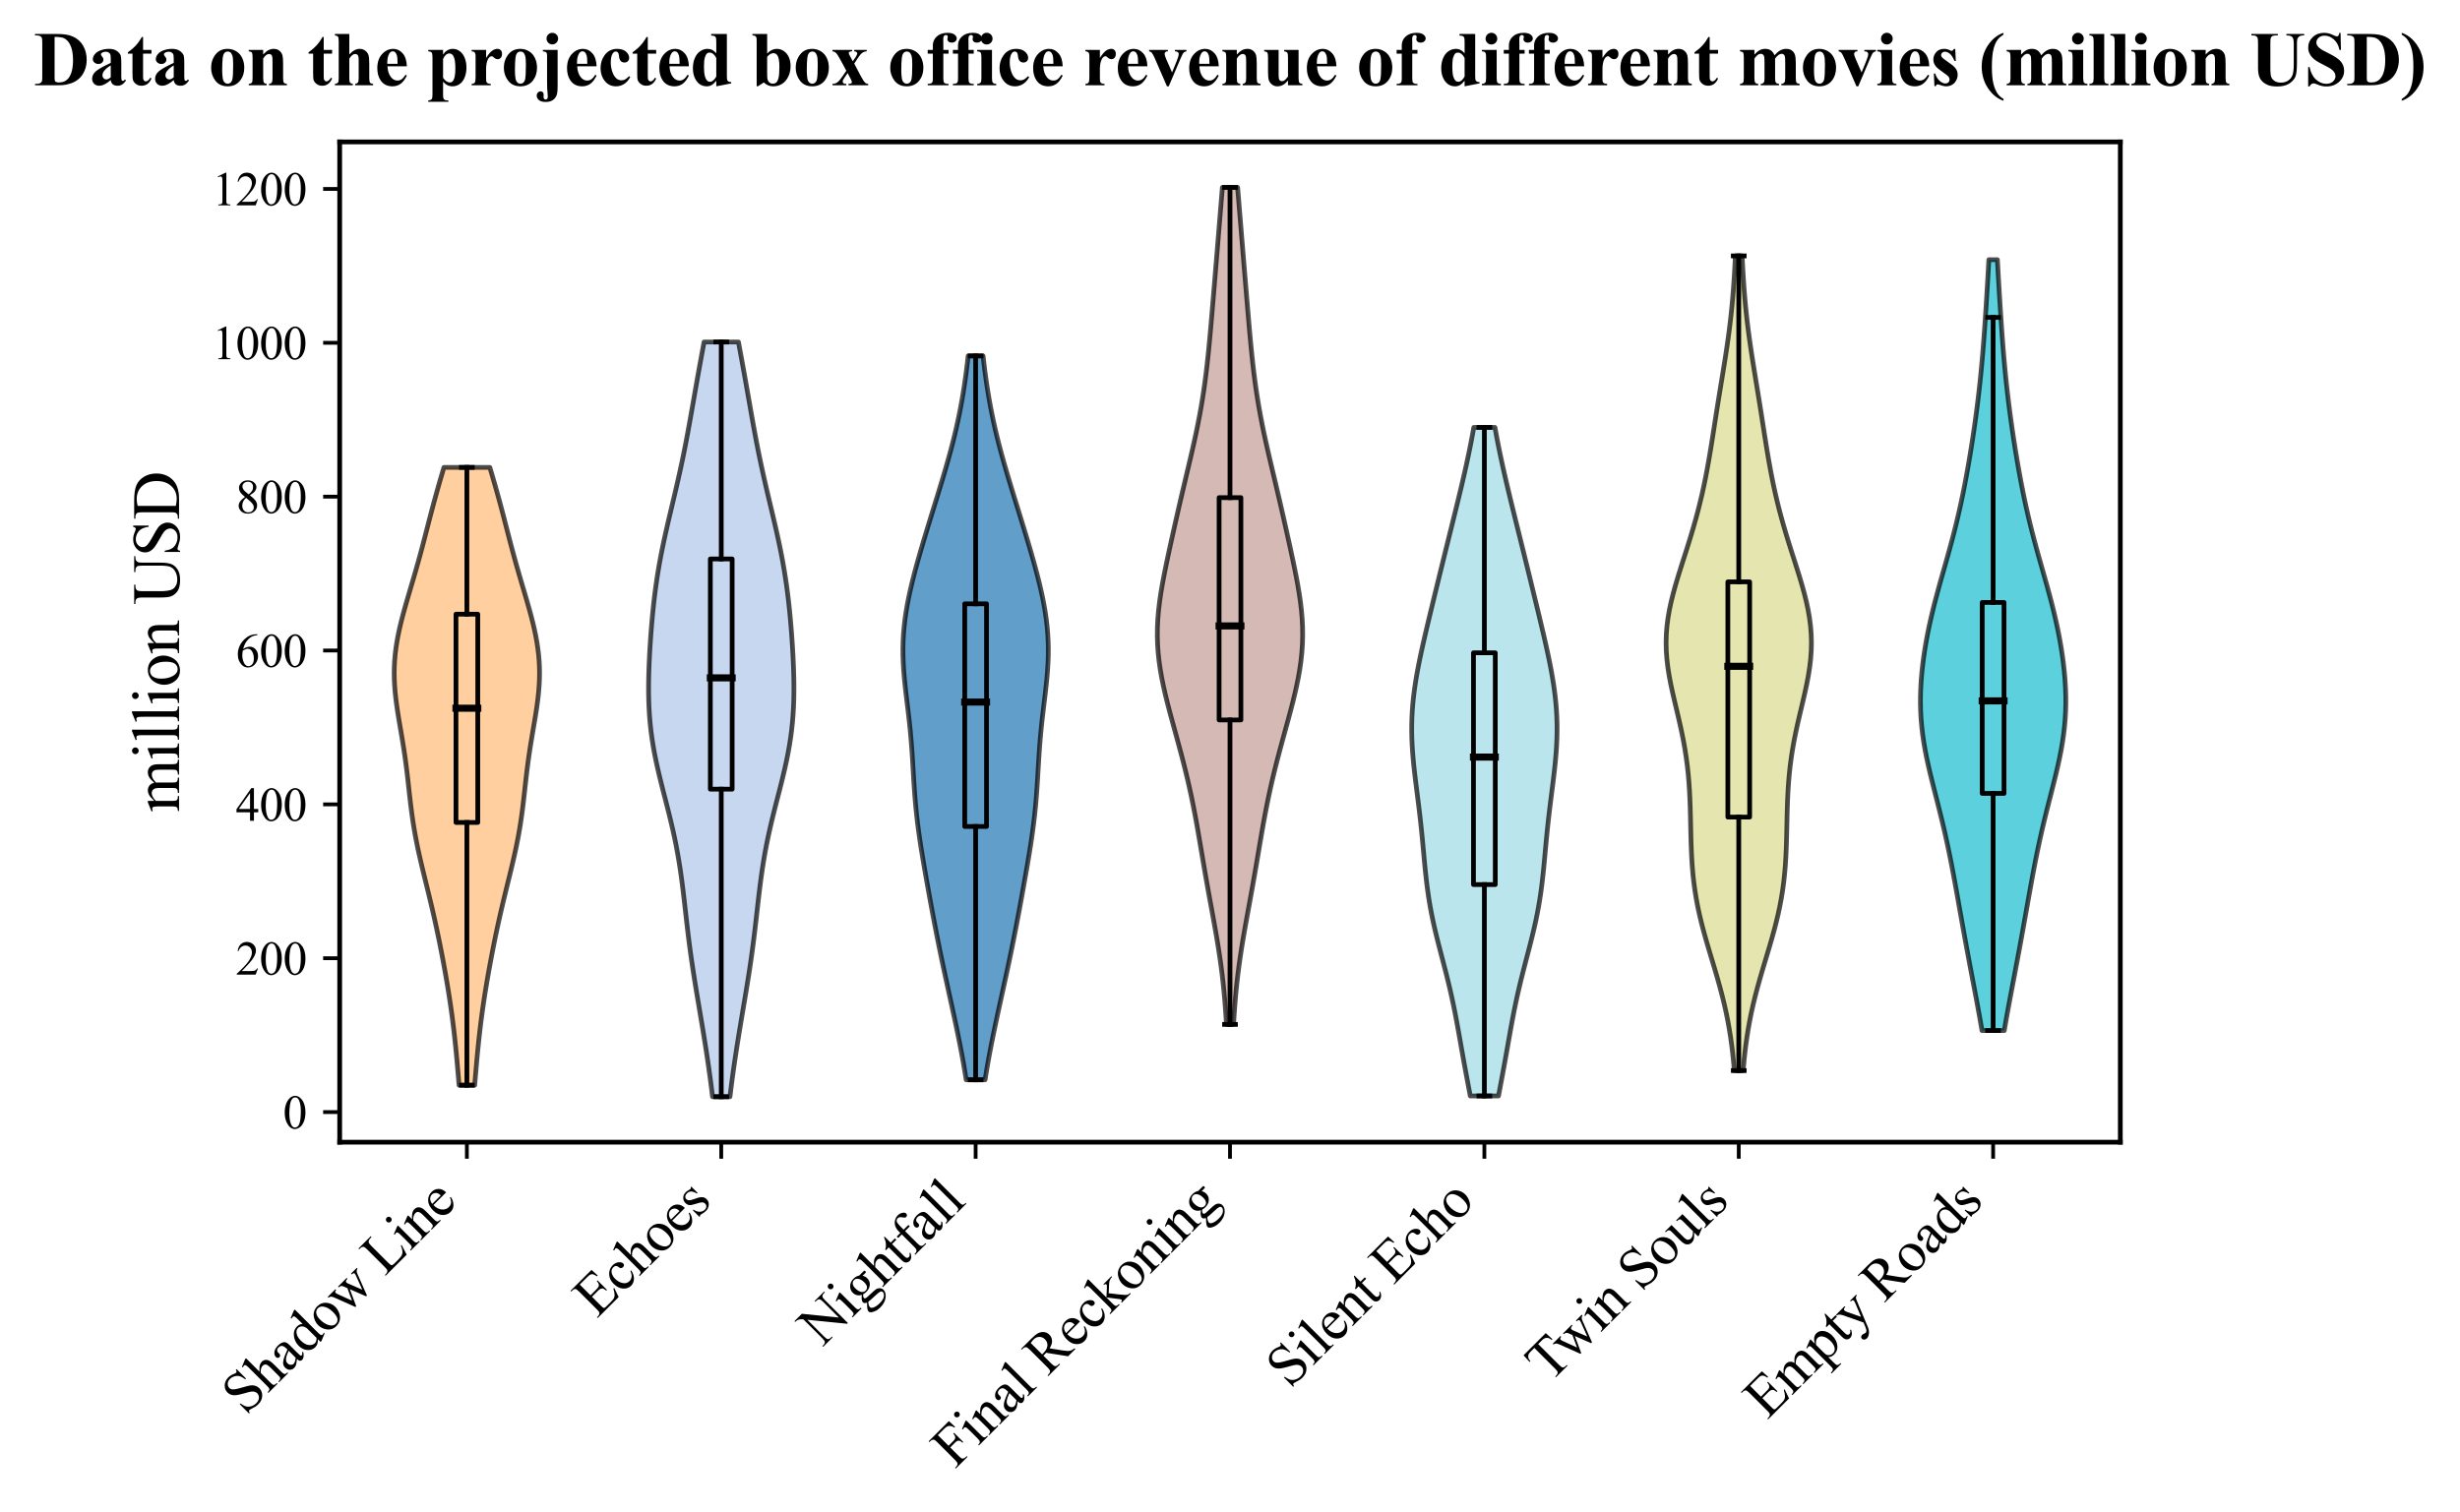 <?xml version="1.0" encoding="utf-8" standalone="no"?>
<!DOCTYPE svg PUBLIC "-//W3C//DTD SVG 1.1//EN"
  "http://www.w3.org/Graphics/SVG/1.1/DTD/svg11.dtd">
<svg xmlns:xlink="http://www.w3.org/1999/xlink" width="520.562pt" height="320.011pt" viewBox="0 0 520.562 320.011" xmlns="http://www.w3.org/2000/svg" version="1.1">
 <defs>
  <style type="text/css">*{stroke-linejoin: round; stroke-linecap: butt}</style>
 </defs>
 <g id="figure_1">
  <g id="patch_1">
   <path d="M 0 320.011 
L 520.562 320.011 
L 520.562 0 
L 0 0 
z
" style="fill: #ffffff"/>
  </g>
  <g id="axes_1">
   <g id="patch_2">
    <path d="M 71.881 241.76 
L 448.681 241.76 
L 448.681 30.045 
L 71.881 30.045 
z
" style="fill: #ffffff"/>
   </g>
   <g id="PolyCollection_1">
    <defs>
     <path id="m9e007feaa3" d="M 100.447 -90.317 
L 97.144 -90.317 
L 97.033 -91.637 
L 96.92 -92.958 
L 96.804 -94.279 
L 96.686 -95.6 
L 96.563 -96.92 
L 96.434 -98.241 
L 96.299 -99.562 
L 96.155 -100.883 
L 96.004 -102.203 
L 95.843 -103.524 
L 95.672 -104.845 
L 95.492 -106.166 
L 95.303 -107.486 
L 95.104 -108.807 
L 94.896 -110.128 
L 94.68 -111.449 
L 94.456 -112.769 
L 94.225 -114.09 
L 93.987 -115.411 
L 93.743 -116.732 
L 93.492 -118.052 
L 93.234 -119.373 
L 92.97 -120.694 
L 92.699 -122.015 
L 92.42 -123.335 
L 92.133 -124.656 
L 91.839 -125.977 
L 91.537 -127.298 
L 91.228 -128.618 
L 90.913 -129.939 
L 90.592 -131.26 
L 90.268 -132.581 
L 89.943 -133.901 
L 89.62 -135.222 
L 89.301 -136.543 
L 88.99 -137.864 
L 88.69 -139.184 
L 88.403 -140.505 
L 88.133 -141.826 
L 87.881 -143.147 
L 87.648 -144.467 
L 87.434 -145.788 
L 87.239 -147.109 
L 87.06 -148.43 
L 86.895 -149.75 
L 86.741 -151.071 
L 86.592 -152.392 
L 86.446 -153.713 
L 86.299 -155.033 
L 86.145 -156.354 
L 85.982 -157.675 
L 85.808 -158.996 
L 85.622 -160.316 
L 85.422 -161.637 
L 85.212 -162.958 
L 84.992 -164.279 
L 84.767 -165.599 
L 84.542 -166.92 
L 84.321 -168.241 
L 84.112 -169.562 
L 83.92 -170.882 
L 83.751 -172.203 
L 83.611 -173.524 
L 83.506 -174.845 
L 83.44 -176.165 
L 83.416 -177.486 
L 83.437 -178.807 
L 83.504 -180.128 
L 83.617 -181.448 
L 83.775 -182.769 
L 83.976 -184.09 
L 84.216 -185.411 
L 84.492 -186.731 
L 84.799 -188.052 
L 85.133 -189.373 
L 85.488 -190.694 
L 85.859 -192.014 
L 86.241 -193.335 
L 86.63 -194.656 
L 87.02 -195.977 
L 87.41 -197.298 
L 87.795 -198.618 
L 88.174 -199.939 
L 88.545 -201.26 
L 88.908 -202.581 
L 89.264 -203.901 
L 89.613 -205.222 
L 89.957 -206.543 
L 90.298 -207.864 
L 90.639 -209.184 
L 90.981 -210.505 
L 91.327 -211.826 
L 91.678 -213.147 
L 92.037 -214.467 
L 92.403 -215.788 
L 92.777 -217.109 
L 93.157 -218.43 
L 93.544 -219.75 
L 93.934 -221.071 
L 103.657 -221.071 
L 103.657 -221.071 
L 104.047 -219.75 
L 104.434 -218.43 
L 104.814 -217.109 
L 105.188 -215.788 
L 105.554 -214.467 
L 105.913 -213.147 
L 106.264 -211.826 
L 106.61 -210.505 
L 106.952 -209.184 
L 107.293 -207.864 
L 107.634 -206.543 
L 107.978 -205.222 
L 108.327 -203.901 
L 108.683 -202.581 
L 109.046 -201.26 
L 109.417 -199.939 
L 109.796 -198.618 
L 110.181 -197.298 
L 110.571 -195.977 
L 110.961 -194.656 
L 111.35 -193.335 
L 111.732 -192.014 
L 112.103 -190.694 
L 112.458 -189.373 
L 112.792 -188.052 
L 113.099 -186.731 
L 113.375 -185.411 
L 113.615 -184.09 
L 113.816 -182.769 
L 113.974 -181.448 
L 114.087 -180.128 
L 114.154 -178.807 
L 114.175 -177.486 
L 114.151 -176.165 
L 114.085 -174.845 
L 113.98 -173.524 
L 113.84 -172.203 
L 113.672 -170.882 
L 113.479 -169.562 
L 113.27 -168.241 
L 113.049 -166.92 
L 112.824 -165.599 
L 112.599 -164.279 
L 112.38 -162.958 
L 112.169 -161.637 
L 111.97 -160.316 
L 111.783 -158.996 
L 111.609 -157.675 
L 111.446 -156.354 
L 111.292 -155.033 
L 111.145 -153.713 
L 110.999 -152.392 
L 110.85 -151.071 
L 110.696 -149.75 
L 110.531 -148.43 
L 110.352 -147.109 
L 110.157 -145.788 
L 109.943 -144.467 
L 109.71 -143.147 
L 109.458 -141.826 
L 109.188 -140.505 
L 108.901 -139.184 
L 108.601 -137.864 
L 108.29 -136.543 
L 107.971 -135.222 
L 107.648 -133.901 
L 107.323 -132.581 
L 106.999 -131.26 
L 106.678 -129.939 
L 106.363 -128.618 
L 106.054 -127.298 
L 105.752 -125.977 
L 105.458 -124.656 
L 105.171 -123.335 
L 104.893 -122.015 
L 104.621 -120.694 
L 104.357 -119.373 
L 104.099 -118.052 
L 103.848 -116.732 
L 103.604 -115.411 
L 103.366 -114.09 
L 103.135 -112.769 
L 102.911 -111.449 
L 102.695 -110.128 
L 102.487 -108.807 
L 102.288 -107.486 
L 102.099 -106.166 
L 101.919 -104.845 
L 101.748 -103.524 
L 101.587 -102.203 
L 101.436 -100.883 
L 101.292 -99.562 
L 101.157 -98.241 
L 101.028 -96.92 
L 100.905 -95.6 
L 100.787 -94.279 
L 100.672 -92.958 
L 100.559 -91.637 
L 100.447 -90.317 
z
" style="stroke: #000000; stroke-opacity: 0.7"/>
    </defs>
    <g clip-path="url(#pe74810e6f2)">
     <use xlink:href="#m9e007feaa3" x="0" y="320.011" style="fill: #ffbb78; fill-opacity: 0.7; stroke: #000000; stroke-opacity: 0.7"/>
    </g>
   </g>
   <g id="PolyCollection_2">
    <defs>
     <path id="m21d471c12b" d="M 154.468 -87.874 
L 150.781 -87.874 
L 150.582 -89.488 
L 150.374 -91.101 
L 150.156 -92.715 
L 149.928 -94.328 
L 149.692 -95.942 
L 149.448 -97.555 
L 149.196 -99.169 
L 148.937 -100.782 
L 148.673 -102.396 
L 148.404 -104.009 
L 148.132 -105.623 
L 147.86 -107.236 
L 147.589 -108.85 
L 147.32 -110.463 
L 147.057 -112.077 
L 146.802 -113.69 
L 146.555 -115.304 
L 146.318 -116.917 
L 146.092 -118.531 
L 145.877 -120.144 
L 145.673 -121.758 
L 145.478 -123.372 
L 145.29 -124.985 
L 145.107 -126.599 
L 144.925 -128.212 
L 144.74 -129.826 
L 144.549 -131.439 
L 144.348 -133.053 
L 144.132 -134.666 
L 143.897 -136.28 
L 143.641 -137.893 
L 143.362 -139.507 
L 143.058 -141.12 
L 142.729 -142.734 
L 142.377 -144.347 
L 142.002 -145.961 
L 141.61 -147.574 
L 141.205 -149.188 
L 140.791 -150.801 
L 140.376 -152.415 
L 139.966 -154.028 
L 139.568 -155.642 
L 139.188 -157.256 
L 138.833 -158.869 
L 138.507 -160.483 
L 138.216 -162.096 
L 137.962 -163.71 
L 137.747 -165.323 
L 137.572 -166.937 
L 137.436 -168.55 
L 137.339 -170.164 
L 137.276 -171.777 
L 137.246 -173.391 
L 137.245 -175.004 
L 137.268 -176.618 
L 137.313 -178.231 
L 137.376 -179.845 
L 137.456 -181.458 
L 137.549 -183.072 
L 137.654 -184.685 
L 137.772 -186.299 
L 137.903 -187.912 
L 138.047 -189.526 
L 138.206 -191.139 
L 138.381 -192.753 
L 138.574 -194.367 
L 138.788 -195.98 
L 139.022 -197.594 
L 139.278 -199.207 
L 139.557 -200.821 
L 139.856 -202.434 
L 140.177 -204.048 
L 140.515 -205.661 
L 140.87 -207.275 
L 141.237 -208.888 
L 141.613 -210.502 
L 141.995 -212.115 
L 142.379 -213.729 
L 142.761 -215.342 
L 143.139 -216.956 
L 143.509 -218.569 
L 143.87 -220.183 
L 144.219 -221.796 
L 144.557 -223.41 
L 144.883 -225.023 
L 145.198 -226.637 
L 145.503 -228.251 
L 145.799 -229.864 
L 146.089 -231.478 
L 146.374 -233.091 
L 146.657 -234.705 
L 146.94 -236.318 
L 147.223 -237.932 
L 147.509 -239.545 
L 147.798 -241.159 
L 148.091 -242.772 
L 148.386 -244.386 
L 148.684 -245.999 
L 148.982 -247.613 
L 156.266 -247.613 
L 156.266 -247.613 
L 156.564 -245.999 
L 156.862 -244.386 
L 157.157 -242.772 
L 157.45 -241.159 
L 157.739 -239.545 
L 158.025 -237.932 
L 158.309 -236.318 
L 158.591 -234.705 
L 158.874 -233.091 
L 159.159 -231.478 
L 159.449 -229.864 
L 159.746 -228.251 
L 160.05 -226.637 
L 160.365 -225.023 
L 160.691 -223.41 
L 161.029 -221.796 
L 161.379 -220.183 
L 161.739 -218.569 
L 162.109 -216.956 
L 162.487 -215.342 
L 162.869 -213.729 
L 163.253 -212.115 
L 163.635 -210.502 
L 164.012 -208.888 
L 164.379 -207.275 
L 164.733 -205.661 
L 165.072 -204.048 
L 165.392 -202.434 
L 165.692 -200.821 
L 165.97 -199.207 
L 166.226 -197.594 
L 166.461 -195.98 
L 166.674 -194.367 
L 166.867 -192.753 
L 167.043 -191.139 
L 167.201 -189.526 
L 167.345 -187.912 
L 167.476 -186.299 
L 167.594 -184.685 
L 167.7 -183.072 
L 167.793 -181.458 
L 167.872 -179.845 
L 167.935 -178.231 
L 167.98 -176.618 
L 168.004 -175.004 
L 168.002 -173.391 
L 167.972 -171.777 
L 167.91 -170.164 
L 167.812 -168.55 
L 167.676 -166.937 
L 167.501 -165.323 
L 167.287 -163.71 
L 167.032 -162.096 
L 166.741 -160.483 
L 166.416 -158.869 
L 166.06 -157.256 
L 165.68 -155.642 
L 165.282 -154.028 
L 164.872 -152.415 
L 164.457 -150.801 
L 164.044 -149.188 
L 163.638 -147.574 
L 163.246 -145.961 
L 162.872 -144.347 
L 162.519 -142.734 
L 162.19 -141.12 
L 161.886 -139.507 
L 161.607 -137.893 
L 161.351 -136.28 
L 161.117 -134.666 
L 160.9 -133.053 
L 160.699 -131.439 
L 160.508 -129.826 
L 160.323 -128.212 
L 160.141 -126.599 
L 159.958 -124.985 
L 159.77 -123.372 
L 159.575 -121.758 
L 159.371 -120.144 
L 159.156 -118.531 
L 158.93 -116.917 
L 158.693 -115.304 
L 158.447 -113.69 
L 158.191 -112.077 
L 157.928 -110.463 
L 157.66 -108.85 
L 157.388 -107.236 
L 157.116 -105.623 
L 156.844 -104.009 
L 156.576 -102.396 
L 156.311 -100.782 
L 156.052 -99.169 
L 155.8 -97.555 
L 155.556 -95.942 
L 155.32 -94.328 
L 155.092 -92.715 
L 154.874 -91.101 
L 154.666 -89.488 
L 154.468 -87.874 
z
" style="stroke: #000000; stroke-opacity: 0.7"/>
    </defs>
    <g clip-path="url(#pe74810e6f2)">
     <use xlink:href="#m21d471c12b" x="0" y="320.011" style="fill: #aec7e8; fill-opacity: 0.7; stroke: #000000; stroke-opacity: 0.7"/>
    </g>
   </g>
   <g id="PolyCollection_3">
    <defs>
     <path id="m4a2e7beca0" d="M 208.45 -91.456 
L 204.455 -91.456 
L 204.207 -93.004 
L 203.944 -94.552 
L 203.667 -96.1 
L 203.377 -97.647 
L 203.075 -99.195 
L 202.764 -100.743 
L 202.443 -102.29 
L 202.116 -103.838 
L 201.783 -105.386 
L 201.447 -106.934 
L 201.108 -108.481 
L 200.768 -110.029 
L 200.429 -111.577 
L 200.092 -113.125 
L 199.759 -114.672 
L 199.429 -116.22 
L 199.105 -117.768 
L 198.787 -119.316 
L 198.474 -120.863 
L 198.168 -122.411 
L 197.867 -123.959 
L 197.571 -125.506 
L 197.28 -127.054 
L 196.993 -128.602 
L 196.71 -130.15 
L 196.429 -131.697 
L 196.152 -133.245 
L 195.878 -134.793 
L 195.608 -136.341 
L 195.344 -137.888 
L 195.088 -139.436 
L 194.841 -140.984 
L 194.607 -142.531 
L 194.387 -144.079 
L 194.185 -145.627 
L 194.002 -147.175 
L 193.838 -148.722 
L 193.693 -150.27 
L 193.567 -151.818 
L 193.456 -153.366 
L 193.356 -154.913 
L 193.263 -156.461 
L 193.172 -158.009 
L 193.077 -159.557 
L 192.974 -161.104 
L 192.858 -162.652 
L 192.727 -164.2 
L 192.58 -165.747 
L 192.418 -167.295 
L 192.242 -168.843 
L 192.057 -170.391 
L 191.869 -171.938 
L 191.685 -173.486 
L 191.512 -175.034 
L 191.358 -176.582 
L 191.231 -178.129 
L 191.138 -179.677 
L 191.083 -181.225 
L 191.073 -182.773 
L 191.11 -184.32 
L 191.195 -185.868 
L 191.328 -187.416 
L 191.508 -188.963 
L 191.733 -190.511 
L 191.999 -192.059 
L 192.303 -193.607 
L 192.639 -195.154 
L 193.004 -196.702 
L 193.394 -198.25 
L 193.803 -199.798 
L 194.23 -201.345 
L 194.67 -202.893 
L 195.122 -204.441 
L 195.582 -205.988 
L 196.049 -207.536 
L 196.522 -209.084 
L 196.998 -210.632 
L 197.476 -212.179 
L 197.955 -213.727 
L 198.433 -215.275 
L 198.907 -216.823 
L 199.376 -218.37 
L 199.837 -219.918 
L 200.288 -221.466 
L 200.727 -223.014 
L 201.15 -224.561 
L 201.557 -226.109 
L 201.946 -227.657 
L 202.314 -229.204 
L 202.661 -230.752 
L 202.987 -232.3 
L 203.29 -233.848 
L 203.573 -235.395 
L 203.835 -236.943 
L 204.077 -238.491 
L 204.301 -240.039 
L 204.508 -241.586 
L 204.7 -243.134 
L 204.878 -244.682 
L 208.028 -244.682 
L 208.028 -244.682 
L 208.205 -243.134 
L 208.397 -241.586 
L 208.604 -240.039 
L 208.828 -238.491 
L 209.071 -236.943 
L 209.332 -235.395 
L 209.615 -233.848 
L 209.919 -232.3 
L 210.244 -230.752 
L 210.591 -229.204 
L 210.96 -227.657 
L 211.348 -226.109 
L 211.755 -224.561 
L 212.179 -223.014 
L 212.617 -221.466 
L 213.069 -219.918 
L 213.53 -218.37 
L 213.999 -216.823 
L 214.473 -215.275 
L 214.95 -213.727 
L 215.429 -212.179 
L 215.908 -210.632 
L 216.384 -209.084 
L 216.856 -207.536 
L 217.323 -205.988 
L 217.784 -204.441 
L 218.235 -202.893 
L 218.675 -201.345 
L 219.102 -199.798 
L 219.512 -198.25 
L 219.901 -196.702 
L 220.266 -195.154 
L 220.603 -193.607 
L 220.906 -192.059 
L 221.172 -190.511 
L 221.397 -188.963 
L 221.578 -187.416 
L 221.711 -185.868 
L 221.796 -184.32 
L 221.832 -182.773 
L 221.822 -181.225 
L 221.768 -179.677 
L 221.674 -178.129 
L 221.547 -176.582 
L 221.393 -175.034 
L 221.22 -173.486 
L 221.036 -171.938 
L 220.848 -170.391 
L 220.664 -168.843 
L 220.488 -167.295 
L 220.325 -165.747 
L 220.178 -164.2 
L 220.047 -162.652 
L 219.932 -161.104 
L 219.828 -159.557 
L 219.734 -158.009 
L 219.642 -156.461 
L 219.55 -154.913 
L 219.45 -153.366 
L 219.338 -151.818 
L 219.212 -150.27 
L 219.067 -148.722 
L 218.904 -147.175 
L 218.72 -145.627 
L 218.518 -144.079 
L 218.299 -142.531 
L 218.064 -140.984 
L 217.818 -139.436 
L 217.561 -137.888 
L 217.297 -136.341 
L 217.027 -134.793 
L 216.753 -133.245 
L 216.476 -131.697 
L 216.196 -130.15 
L 215.912 -128.602 
L 215.625 -127.054 
L 215.334 -125.506 
L 215.039 -123.959 
L 214.738 -122.411 
L 214.431 -120.863 
L 214.119 -119.316 
L 213.8 -117.768 
L 213.476 -116.22 
L 213.147 -114.672 
L 212.813 -113.125 
L 212.476 -111.577 
L 212.137 -110.029 
L 211.798 -108.481 
L 211.459 -106.934 
L 211.122 -105.386 
L 210.789 -103.838 
L 210.462 -102.29 
L 210.142 -100.743 
L 209.83 -99.195 
L 209.529 -97.647 
L 209.239 -96.1 
L 208.962 -94.552 
L 208.698 -93.004 
L 208.45 -91.456 
z
" style="stroke: #000000; stroke-opacity: 0.7"/>
    </defs>
    <g clip-path="url(#pe74810e6f2)">
     <use xlink:href="#m4a2e7beca0" x="0" y="320.011" style="fill: #1f77b4; fill-opacity: 0.7; stroke: #000000; stroke-opacity: 0.7"/>
    </g>
   </g>
   <g id="PolyCollection_4">
    <defs>
     <path id="m7c60ea0baf" d="M 261.034 -103.18 
L 259.528 -103.18 
L 259.419 -104.97 
L 259.294 -106.759 
L 259.151 -108.549 
L 258.987 -110.338 
L 258.801 -112.128 
L 258.593 -113.917 
L 258.362 -115.707 
L 258.109 -117.496 
L 257.835 -119.286 
L 257.543 -121.075 
L 257.237 -122.865 
L 256.919 -124.654 
L 256.594 -126.444 
L 256.267 -128.233 
L 255.939 -130.023 
L 255.615 -131.812 
L 255.296 -133.602 
L 254.983 -135.392 
L 254.676 -137.181 
L 254.372 -138.971 
L 254.07 -140.76 
L 253.766 -142.55 
L 253.455 -144.339 
L 253.136 -146.129 
L 252.803 -147.918 
L 252.453 -149.708 
L 252.085 -151.497 
L 251.696 -153.287 
L 251.286 -155.076 
L 250.856 -156.866 
L 250.407 -158.655 
L 249.941 -160.445 
L 249.461 -162.234 
L 248.972 -164.024 
L 248.48 -165.813 
L 247.989 -167.603 
L 247.507 -169.392 
L 247.042 -171.182 
L 246.601 -172.971 
L 246.194 -174.761 
L 245.83 -176.55 
L 245.516 -178.34 
L 245.261 -180.129 
L 245.071 -181.919 
L 244.951 -183.708 
L 244.902 -185.498 
L 244.924 -187.287 
L 245.015 -189.077 
L 245.17 -190.866 
L 245.382 -192.656 
L 245.643 -194.445 
L 245.945 -196.235 
L 246.278 -198.025 
L 246.634 -199.814 
L 247.007 -201.604 
L 247.391 -203.393 
L 247.782 -205.183 
L 248.178 -206.972 
L 248.578 -208.762 
L 248.982 -210.551 
L 249.391 -212.341 
L 249.804 -214.13 
L 250.222 -215.92 
L 250.645 -217.709 
L 251.069 -219.499 
L 251.494 -221.288 
L 251.915 -223.078 
L 252.329 -224.867 
L 252.731 -226.657 
L 253.118 -228.446 
L 253.486 -230.236 
L 253.833 -232.025 
L 254.156 -233.815 
L 254.455 -235.604 
L 254.73 -237.394 
L 254.982 -239.183 
L 255.212 -240.973 
L 255.424 -242.762 
L 255.62 -244.552 
L 255.802 -246.341 
L 255.973 -248.131 
L 256.136 -249.92 
L 256.294 -251.71 
L 256.447 -253.499 
L 256.598 -255.289 
L 256.748 -257.078 
L 256.897 -258.868 
L 257.046 -260.657 
L 257.194 -262.447 
L 257.342 -264.237 
L 257.491 -266.026 
L 257.639 -267.816 
L 257.786 -269.605 
L 257.934 -271.395 
L 258.081 -273.184 
L 258.228 -274.974 
L 258.376 -276.763 
L 258.522 -278.553 
L 258.668 -280.342 
L 261.894 -280.342 
L 261.894 -280.342 
L 262.04 -278.553 
L 262.187 -276.763 
L 262.334 -274.974 
L 262.481 -273.184 
L 262.629 -271.395 
L 262.776 -269.605 
L 262.924 -267.816 
L 263.072 -266.026 
L 263.22 -264.237 
L 263.368 -262.447 
L 263.517 -260.657 
L 263.666 -258.868 
L 263.814 -257.078 
L 263.964 -255.289 
L 264.115 -253.499 
L 264.269 -251.71 
L 264.426 -249.92 
L 264.589 -248.131 
L 264.761 -246.341 
L 264.943 -244.552 
L 265.138 -242.762 
L 265.35 -240.973 
L 265.581 -239.183 
L 265.833 -237.394 
L 266.108 -235.604 
L 266.407 -233.815 
L 266.73 -232.025 
L 267.076 -230.236 
L 267.444 -228.446 
L 267.831 -226.657 
L 268.234 -224.867 
L 268.648 -223.078 
L 269.069 -221.288 
L 269.493 -219.499 
L 269.918 -217.709 
L 270.34 -215.92 
L 270.758 -214.13 
L 271.172 -212.341 
L 271.58 -210.551 
L 271.984 -208.762 
L 272.384 -206.972 
L 272.78 -205.183 
L 273.171 -203.393 
L 273.555 -201.604 
L 273.928 -199.814 
L 274.285 -198.025 
L 274.618 -196.235 
L 274.919 -194.445 
L 275.18 -192.656 
L 275.392 -190.866 
L 275.547 -189.077 
L 275.638 -187.287 
L 275.661 -185.498 
L 275.612 -183.708 
L 275.491 -181.919 
L 275.301 -180.129 
L 275.046 -178.34 
L 274.733 -176.55 
L 274.368 -174.761 
L 273.961 -172.971 
L 273.521 -171.182 
L 273.056 -169.392 
L 272.574 -167.603 
L 272.083 -165.813 
L 271.59 -164.024 
L 271.101 -162.234 
L 270.622 -160.445 
L 270.156 -158.655 
L 269.706 -156.866 
L 269.276 -155.076 
L 268.866 -153.287 
L 268.477 -151.497 
L 268.109 -149.708 
L 267.76 -147.918 
L 267.427 -146.129 
L 267.107 -144.339 
L 266.797 -142.55 
L 266.493 -140.76 
L 266.19 -138.971 
L 265.887 -137.181 
L 265.579 -135.392 
L 265.266 -133.602 
L 264.947 -131.812 
L 264.623 -130.023 
L 264.296 -128.233 
L 263.968 -126.444 
L 263.643 -124.654 
L 263.326 -122.865 
L 263.019 -121.075 
L 262.727 -119.286 
L 262.454 -117.496 
L 262.201 -115.707 
L 261.97 -113.917 
L 261.761 -112.128 
L 261.576 -110.338 
L 261.412 -108.549 
L 261.268 -106.759 
L 261.143 -104.97 
L 261.034 -103.18 
z
" style="stroke: #000000; stroke-opacity: 0.7"/>
    </defs>
    <g clip-path="url(#pe74810e6f2)">
     <use xlink:href="#m7c60ea0baf" x="0" y="320.011" style="fill: #c49c94; fill-opacity: 0.7; stroke: #000000; stroke-opacity: 0.7"/>
    </g>
   </g>
   <g id="PolyCollection_5">
    <defs>
     <path id="m802a182472" d="M 317.094 -88.037 
L 311.125 -88.037 
L 310.854 -89.466 
L 310.583 -90.895 
L 310.314 -92.325 
L 310.048 -93.754 
L 309.787 -95.183 
L 309.53 -96.613 
L 309.276 -98.042 
L 309.024 -99.471 
L 308.771 -100.901 
L 308.515 -102.33 
L 308.252 -103.759 
L 307.981 -105.189 
L 307.697 -106.618 
L 307.4 -108.047 
L 307.088 -109.476 
L 306.761 -110.906 
L 306.419 -112.335 
L 306.063 -113.764 
L 305.697 -115.194 
L 305.325 -116.623 
L 304.95 -118.052 
L 304.578 -119.482 
L 304.213 -120.911 
L 303.86 -122.34 
L 303.525 -123.77 
L 303.209 -125.199 
L 302.917 -126.628 
L 302.649 -128.057 
L 302.407 -129.487 
L 302.19 -130.916 
L 301.996 -132.345 
L 301.822 -133.775 
L 301.665 -135.204 
L 301.52 -136.633 
L 301.384 -138.063 
L 301.253 -139.492 
L 301.122 -140.921 
L 300.987 -142.351 
L 300.847 -143.78 
L 300.699 -145.209 
L 300.543 -146.638 
L 300.378 -148.068 
L 300.205 -149.497 
L 300.026 -150.926 
L 299.844 -152.356 
L 299.663 -153.785 
L 299.486 -155.214 
L 299.318 -156.644 
L 299.163 -158.073 
L 299.026 -159.502 
L 298.91 -160.932 
L 298.82 -162.361 
L 298.759 -163.79 
L 298.73 -165.219 
L 298.735 -166.649 
L 298.774 -168.078 
L 298.848 -169.507 
L 298.957 -170.937 
L 299.1 -172.366 
L 299.275 -173.795 
L 299.479 -175.225 
L 299.709 -176.654 
L 299.964 -178.083 
L 300.238 -179.513 
L 300.531 -180.942 
L 300.837 -182.371 
L 301.155 -183.8 
L 301.482 -185.23 
L 301.815 -186.659 
L 302.153 -188.088 
L 302.495 -189.518 
L 302.839 -190.947 
L 303.185 -192.376 
L 303.532 -193.806 
L 303.88 -195.235 
L 304.228 -196.664 
L 304.578 -198.094 
L 304.929 -199.523 
L 305.281 -200.952 
L 305.634 -202.382 
L 305.988 -203.811 
L 306.343 -205.24 
L 306.698 -206.669 
L 307.054 -208.099 
L 307.409 -209.528 
L 307.764 -210.957 
L 308.116 -212.387 
L 308.466 -213.816 
L 308.813 -215.245 
L 309.155 -216.675 
L 309.492 -218.104 
L 309.822 -219.533 
L 310.146 -220.963 
L 310.46 -222.392 
L 310.765 -223.821 
L 311.059 -225.25 
L 311.342 -226.68 
L 311.611 -228.109 
L 311.868 -229.538 
L 316.352 -229.538 
L 316.352 -229.538 
L 316.608 -228.109 
L 316.878 -226.68 
L 317.161 -225.25 
L 317.455 -223.821 
L 317.76 -222.392 
L 318.074 -220.963 
L 318.397 -219.533 
L 318.728 -218.104 
L 319.065 -216.675 
L 319.407 -215.245 
L 319.753 -213.816 
L 320.103 -212.387 
L 320.456 -210.957 
L 320.81 -209.528 
L 321.166 -208.099 
L 321.521 -206.669 
L 321.877 -205.24 
L 322.232 -203.811 
L 322.586 -202.382 
L 322.939 -200.952 
L 323.291 -199.523 
L 323.642 -198.094 
L 323.991 -196.664 
L 324.34 -195.235 
L 324.688 -193.806 
L 325.035 -192.376 
L 325.381 -190.947 
L 325.725 -189.518 
L 326.066 -188.088 
L 326.404 -186.659 
L 326.738 -185.23 
L 327.065 -183.8 
L 327.382 -182.371 
L 327.689 -180.942 
L 327.981 -179.513 
L 328.256 -178.083 
L 328.51 -176.654 
L 328.741 -175.225 
L 328.945 -173.795 
L 329.12 -172.366 
L 329.262 -170.937 
L 329.371 -169.507 
L 329.446 -168.078 
L 329.485 -166.649 
L 329.489 -165.219 
L 329.46 -163.79 
L 329.399 -162.361 
L 329.31 -160.932 
L 329.194 -159.502 
L 329.057 -158.073 
L 328.902 -156.644 
L 328.734 -155.214 
L 328.557 -153.785 
L 328.375 -152.356 
L 328.194 -150.926 
L 328.015 -149.497 
L 327.842 -148.068 
L 327.677 -146.638 
L 327.52 -145.209 
L 327.372 -143.78 
L 327.232 -142.351 
L 327.098 -140.921 
L 326.967 -139.492 
L 326.835 -138.063 
L 326.7 -136.633 
L 326.555 -135.204 
L 326.398 -133.775 
L 326.224 -132.345 
L 326.03 -130.916 
L 325.812 -129.487 
L 325.57 -128.057 
L 325.303 -126.628 
L 325.011 -125.199 
L 324.695 -123.77 
L 324.359 -122.34 
L 324.007 -120.911 
L 323.642 -119.482 
L 323.27 -118.052 
L 322.895 -116.623 
L 322.522 -115.194 
L 322.157 -113.764 
L 321.801 -112.335 
L 321.459 -110.906 
L 321.131 -109.476 
L 320.819 -108.047 
L 320.522 -106.618 
L 320.239 -105.189 
L 319.967 -103.759 
L 319.705 -102.33 
L 319.449 -100.901 
L 319.196 -99.471 
L 318.944 -98.042 
L 318.69 -96.613 
L 318.433 -95.183 
L 318.171 -93.754 
L 317.906 -92.325 
L 317.637 -90.895 
L 317.366 -89.466 
L 317.094 -88.037 
z
" style="stroke: #000000; stroke-opacity: 0.7"/>
    </defs>
    <g clip-path="url(#pe74810e6f2)">
     <use xlink:href="#m802a182472" x="0" y="320.011" style="fill: #9edae5; fill-opacity: 0.7; stroke: #000000; stroke-opacity: 0.7"/>
    </g>
   </g>
   <g id="PolyCollection_6">
    <defs>
     <path id="m771f124d31" d="M 368.872 -93.41 
L 367.005 -93.41 
L 366.851 -95.152 
L 366.671 -96.894 
L 366.463 -98.636 
L 366.222 -100.378 
L 365.947 -102.119 
L 365.634 -103.861 
L 365.284 -105.603 
L 364.896 -107.345 
L 364.472 -109.087 
L 364.015 -110.828 
L 363.531 -112.57 
L 363.026 -114.312 
L 362.507 -116.054 
L 361.982 -117.796 
L 361.462 -119.538 
L 360.956 -121.279 
L 360.472 -123.021 
L 360.019 -124.763 
L 359.604 -126.505 
L 359.232 -128.247 
L 358.907 -129.988 
L 358.63 -131.73 
L 358.4 -133.472 
L 358.216 -135.214 
L 358.073 -136.956 
L 357.965 -138.698 
L 357.887 -140.439 
L 357.829 -142.181 
L 357.786 -143.923 
L 357.749 -145.665 
L 357.71 -147.407 
L 357.662 -149.148 
L 357.598 -150.89 
L 357.511 -152.632 
L 357.395 -154.374 
L 357.246 -156.116 
L 357.059 -157.857 
L 356.831 -159.599 
L 356.563 -161.341 
L 356.255 -163.083 
L 355.909 -164.825 
L 355.533 -166.567 
L 355.133 -168.308 
L 354.721 -170.05 
L 354.307 -171.792 
L 353.907 -173.534 
L 353.535 -175.276 
L 353.205 -177.017 
L 352.932 -178.759 
L 352.727 -180.501 
L 352.6 -182.243 
L 352.559 -183.985 
L 352.606 -185.727 
L 352.743 -187.468 
L 352.965 -189.21 
L 353.268 -190.952 
L 353.641 -192.694 
L 354.074 -194.436 
L 354.555 -196.177 
L 355.073 -197.919 
L 355.615 -199.661 
L 356.17 -201.403 
L 356.727 -203.145 
L 357.278 -204.886 
L 357.815 -206.628 
L 358.333 -208.37 
L 358.828 -210.112 
L 359.296 -211.854 
L 359.737 -213.596 
L 360.15 -215.337 
L 360.535 -217.079 
L 360.894 -218.821 
L 361.229 -220.563 
L 361.544 -222.305 
L 361.843 -224.046 
L 362.129 -225.788 
L 362.406 -227.53 
L 362.679 -229.272 
L 362.951 -231.014 
L 363.224 -232.756 
L 363.501 -234.497 
L 363.781 -236.239 
L 364.064 -237.981 
L 364.349 -239.723 
L 364.633 -241.465 
L 364.914 -243.206 
L 365.187 -244.948 
L 365.449 -246.69 
L 365.697 -248.432 
L 365.929 -250.174 
L 366.144 -251.916 
L 366.339 -253.657 
L 366.514 -255.399 
L 366.671 -257.141 
L 366.81 -258.883 
L 366.933 -260.625 
L 367.042 -262.366 
L 367.138 -264.108 
L 367.225 -265.85 
L 368.652 -265.85 
L 368.652 -265.85 
L 368.738 -264.108 
L 368.835 -262.366 
L 368.943 -260.625 
L 369.066 -258.883 
L 369.206 -257.141 
L 369.362 -255.399 
L 369.538 -253.657 
L 369.733 -251.916 
L 369.947 -250.174 
L 370.18 -248.432 
L 370.428 -246.69 
L 370.69 -244.948 
L 370.963 -243.206 
L 371.243 -241.465 
L 371.527 -239.723 
L 371.812 -237.981 
L 372.096 -236.239 
L 372.376 -234.497 
L 372.653 -232.756 
L 372.926 -231.014 
L 373.198 -229.272 
L 373.471 -227.53 
L 373.748 -225.788 
L 374.034 -224.046 
L 374.332 -222.305 
L 374.648 -220.563 
L 374.983 -218.821 
L 375.342 -217.079 
L 375.727 -215.337 
L 376.14 -213.596 
L 376.58 -211.854 
L 377.049 -210.112 
L 377.544 -208.37 
L 378.062 -206.628 
L 378.599 -204.886 
L 379.15 -203.145 
L 379.707 -201.403 
L 380.262 -199.661 
L 380.804 -197.919 
L 381.321 -196.177 
L 381.803 -194.436 
L 382.236 -192.694 
L 382.609 -190.952 
L 382.911 -189.21 
L 383.134 -187.468 
L 383.27 -185.727 
L 383.318 -183.985 
L 383.277 -182.243 
L 383.15 -180.501 
L 382.945 -178.759 
L 382.671 -177.017 
L 382.342 -175.276 
L 381.969 -173.534 
L 381.569 -171.792 
L 381.156 -170.05 
L 380.744 -168.308 
L 380.344 -166.567 
L 379.967 -164.825 
L 379.622 -163.083 
L 379.314 -161.341 
L 379.045 -159.599 
L 378.818 -157.857 
L 378.631 -156.116 
L 378.482 -154.374 
L 378.366 -152.632 
L 378.279 -150.89 
L 378.215 -149.148 
L 378.167 -147.407 
L 378.128 -145.665 
L 378.091 -143.923 
L 378.047 -142.181 
L 377.99 -140.439 
L 377.911 -138.698 
L 377.804 -136.956 
L 377.661 -135.214 
L 377.476 -133.472 
L 377.247 -131.73 
L 376.97 -129.988 
L 376.645 -128.247 
L 376.273 -126.505 
L 375.858 -124.763 
L 375.405 -123.021 
L 374.921 -121.279 
L 374.414 -119.538 
L 373.894 -117.796 
L 373.37 -116.054 
L 372.851 -114.312 
L 372.345 -112.57 
L 371.861 -110.828 
L 371.405 -109.087 
L 370.981 -107.345 
L 370.593 -105.603 
L 370.243 -103.861 
L 369.93 -102.119 
L 369.655 -100.378 
L 369.414 -98.636 
L 369.206 -96.894 
L 369.026 -95.152 
L 368.872 -93.41 
z
" style="stroke: #000000; stroke-opacity: 0.7"/>
    </defs>
    <g clip-path="url(#pe74810e6f2)">
     <use xlink:href="#m771f124d31" x="0" y="320.011" style="fill: #dbdb8d; fill-opacity: 0.7; stroke: #000000; stroke-opacity: 0.7"/>
    </g>
   </g>
   <g id="PolyCollection_7">
    <defs>
     <path id="m4e157e58c7" d="M 424.125 -101.878 
L 419.409 -101.878 
L 419.127 -103.526 
L 418.833 -105.174 
L 418.532 -106.822 
L 418.225 -108.47 
L 417.913 -110.118 
L 417.6 -111.766 
L 417.286 -113.414 
L 416.974 -115.062 
L 416.663 -116.71 
L 416.356 -118.358 
L 416.051 -120.006 
L 415.75 -121.654 
L 415.451 -123.302 
L 415.156 -124.951 
L 414.862 -126.599 
L 414.569 -128.247 
L 414.276 -129.895 
L 413.98 -131.543 
L 413.682 -133.191 
L 413.377 -134.839 
L 413.065 -136.487 
L 412.742 -138.135 
L 412.408 -139.783 
L 412.061 -141.431 
L 411.699 -143.079 
L 411.322 -144.727 
L 410.93 -146.375 
L 410.526 -148.023 
L 410.111 -149.671 
L 409.691 -151.32 
L 409.27 -152.968 
L 408.854 -154.616 
L 408.45 -156.264 
L 408.066 -157.912 
L 407.707 -159.56 
L 407.383 -161.208 
L 407.097 -162.856 
L 406.856 -164.504 
L 406.663 -166.152 
L 406.52 -167.8 
L 406.429 -169.448 
L 406.387 -171.096 
L 406.395 -172.744 
L 406.45 -174.392 
L 406.548 -176.04 
L 406.688 -177.689 
L 406.865 -179.337 
L 407.078 -180.985 
L 407.325 -182.633 
L 407.605 -184.281 
L 407.914 -185.929 
L 408.253 -187.577 
L 408.62 -189.225 
L 409.012 -190.873 
L 409.427 -192.521 
L 409.862 -194.169 
L 410.312 -195.817 
L 410.773 -197.465 
L 411.24 -199.113 
L 411.708 -200.761 
L 412.173 -202.409 
L 412.629 -204.058 
L 413.074 -205.706 
L 413.504 -207.354 
L 413.918 -209.002 
L 414.314 -210.65 
L 414.692 -212.298 
L 415.052 -213.946 
L 415.396 -215.594 
L 415.723 -217.242 
L 416.037 -218.89 
L 416.337 -220.538 
L 416.625 -222.186 
L 416.903 -223.834 
L 417.17 -225.482 
L 417.427 -227.13 
L 417.674 -228.778 
L 417.911 -230.427 
L 418.138 -232.075 
L 418.355 -233.723 
L 418.561 -235.371 
L 418.755 -237.019 
L 418.939 -238.667 
L 419.112 -240.315 
L 419.273 -241.963 
L 419.425 -243.611 
L 419.567 -245.259 
L 419.701 -246.907 
L 419.827 -248.555 
L 419.947 -250.203 
L 420.061 -251.851 
L 420.171 -253.499 
L 420.278 -255.147 
L 420.381 -256.796 
L 420.482 -258.444 
L 420.581 -260.092 
L 420.678 -261.74 
L 420.772 -263.388 
L 420.864 -265.036 
L 422.67 -265.036 
L 422.67 -265.036 
L 422.762 -263.388 
L 422.856 -261.74 
L 422.953 -260.092 
L 423.052 -258.444 
L 423.153 -256.796 
L 423.256 -255.147 
L 423.363 -253.499 
L 423.473 -251.851 
L 423.587 -250.203 
L 423.707 -248.555 
L 423.833 -246.907 
L 423.967 -245.259 
L 424.109 -243.611 
L 424.261 -241.963 
L 424.422 -240.315 
L 424.595 -238.667 
L 424.779 -237.019 
L 424.973 -235.371 
L 425.179 -233.723 
L 425.396 -232.075 
L 425.623 -230.427 
L 425.86 -228.778 
L 426.107 -227.13 
L 426.364 -225.482 
L 426.631 -223.834 
L 426.909 -222.186 
L 427.197 -220.538 
L 427.497 -218.89 
L 427.811 -217.242 
L 428.138 -215.594 
L 428.482 -213.946 
L 428.842 -212.298 
L 429.22 -210.65 
L 429.616 -209.002 
L 430.03 -207.354 
L 430.46 -205.706 
L 430.905 -204.058 
L 431.361 -202.409 
L 431.826 -200.761 
L 432.294 -199.113 
L 432.761 -197.465 
L 433.222 -195.817 
L 433.672 -194.169 
L 434.107 -192.521 
L 434.522 -190.873 
L 434.914 -189.225 
L 435.281 -187.577 
L 435.62 -185.929 
L 435.929 -184.281 
L 436.209 -182.633 
L 436.456 -180.985 
L 436.669 -179.337 
L 436.846 -177.689 
L 436.986 -176.04 
L 437.084 -174.392 
L 437.139 -172.744 
L 437.147 -171.096 
L 437.105 -169.448 
L 437.014 -167.8 
L 436.871 -166.152 
L 436.678 -164.504 
L 436.437 -162.856 
L 436.151 -161.208 
L 435.826 -159.56 
L 435.468 -157.912 
L 435.084 -156.264 
L 434.68 -154.616 
L 434.264 -152.968 
L 433.843 -151.32 
L 433.422 -149.671 
L 433.008 -148.023 
L 432.604 -146.375 
L 432.212 -144.727 
L 431.835 -143.079 
L 431.473 -141.431 
L 431.125 -139.783 
L 430.791 -138.135 
L 430.469 -136.487 
L 430.157 -134.839 
L 429.852 -133.191 
L 429.553 -131.543 
L 429.258 -129.895 
L 428.965 -128.247 
L 428.672 -126.599 
L 428.378 -124.951 
L 428.083 -123.302 
L 427.784 -121.654 
L 427.483 -120.006 
L 427.178 -118.358 
L 426.871 -116.71 
L 426.56 -115.062 
L 426.248 -113.414 
L 425.934 -111.766 
L 425.621 -110.118 
L 425.309 -108.47 
L 425.002 -106.822 
L 424.701 -105.174 
L 424.407 -103.526 
L 424.125 -101.878 
z
" style="stroke: #000000; stroke-opacity: 0.7"/>
    </defs>
    <g clip-path="url(#pe74810e6f2)">
     <use xlink:href="#m4e157e58c7" x="0" y="320.011" style="fill: #17becf; fill-opacity: 0.7; stroke: #000000; stroke-opacity: 0.7"/>
    </g>
   </g>
   <g id="matplotlib.axis_1">
    <g id="xtick_1">
     <g id="line2d_1">
      <defs>
       <path id="m8339485897" d="M 0 0 
L 0 3.5 
" style="stroke: #000000; stroke-width: 0.8"/>
      </defs>
      <g>
       <use xlink:href="#m8339485897" x="98.796" y="241.76" style="stroke: #000000; stroke-width: 0.8"/>
      </g>
     </g>
     <g id="text_1">
      <!-- Shadow Line -->
      <g transform="translate(51.969 299.664) rotate(-45) scale(0.12 -0.12)">
       <defs>
        <path id="TimesNewRomanPSMT-53" d="M 2934 4334 
L 2934 2869 
L 2819 2869 
Q 2763 3291 2617 3541 
Q 2472 3791 2203 3937 
Q 1934 4084 1647 4084 
Q 1322 4084 1109 3886 
Q 897 3688 897 3434 
Q 897 3241 1031 3081 
Q 1225 2847 1953 2456 
Q 2547 2138 2764 1967 
Q 2981 1797 3098 1565 
Q 3216 1334 3216 1081 
Q 3216 600 2842 251 
Q 2469 -97 1881 -97 
Q 1697 -97 1534 -69 
Q 1438 -53 1133 45 
Q 828 144 747 144 
Q 669 144 623 97 
Q 578 50 556 -97 
L 441 -97 
L 441 1356 
L 556 1356 
Q 638 900 775 673 
Q 913 447 1195 297 
Q 1478 147 1816 147 
Q 2206 147 2432 353 
Q 2659 559 2659 841 
Q 2659 997 2573 1156 
Q 2488 1316 2306 1453 
Q 2184 1547 1640 1851 
Q 1097 2156 867 2337 
Q 638 2519 519 2737 
Q 400 2956 400 3219 
Q 400 3675 750 4004 
Q 1100 4334 1641 4334 
Q 1978 4334 2356 4169 
Q 2531 4091 2603 4091 
Q 2684 4091 2736 4139 
Q 2788 4188 2819 4334 
L 2934 4334 
z
" transform="scale(0.016)"/>
        <path id="TimesNewRomanPSMT-68" d="M 1041 4444 
L 1041 2350 
Q 1388 2731 1591 2839 
Q 1794 2947 1997 2947 
Q 2241 2947 2416 2812 
Q 2591 2678 2675 2391 
Q 2734 2191 2734 1659 
L 2734 647 
Q 2734 375 2778 275 
Q 2809 200 2884 156 
Q 2959 113 3159 113 
L 3159 0 
L 1753 0 
L 1753 113 
L 1819 113 
Q 2019 113 2097 173 
Q 2175 234 2206 353 
Q 2216 403 2216 647 
L 2216 1659 
Q 2216 2128 2167 2275 
Q 2119 2422 2012 2495 
Q 1906 2569 1756 2569 
Q 1603 2569 1437 2487 
Q 1272 2406 1041 2159 
L 1041 647 
Q 1041 353 1073 281 
Q 1106 209 1195 161 
Q 1284 113 1503 113 
L 1503 0 
L 84 0 
L 84 113 
Q 275 113 384 172 
Q 447 203 484 290 
Q 522 378 522 647 
L 522 3238 
Q 522 3728 498 3840 
Q 475 3953 426 3993 
Q 378 4034 297 4034 
Q 231 4034 84 3984 
L 41 4094 
L 897 4444 
L 1041 4444 
z
" transform="scale(0.016)"/>
        <path id="TimesNewRomanPSMT-61" d="M 1822 413 
Q 1381 72 1269 19 
Q 1100 -59 909 -59 
Q 613 -59 420 144 
Q 228 347 228 678 
Q 228 888 322 1041 
Q 450 1253 767 1440 
Q 1084 1628 1822 1897 
L 1822 2009 
Q 1822 2438 1686 2597 
Q 1550 2756 1291 2756 
Q 1094 2756 978 2650 
Q 859 2544 859 2406 
L 866 2225 
Q 866 2081 792 2003 
Q 719 1925 600 1925 
Q 484 1925 411 2006 
Q 338 2088 338 2228 
Q 338 2497 613 2722 
Q 888 2947 1384 2947 
Q 1766 2947 2009 2819 
Q 2194 2722 2281 2516 
Q 2338 2381 2338 1966 
L 2338 994 
Q 2338 584 2353 492 
Q 2369 400 2405 369 
Q 2441 338 2488 338 
Q 2538 338 2575 359 
Q 2641 400 2828 588 
L 2828 413 
Q 2478 -56 2159 -56 
Q 2006 -56 1915 50 
Q 1825 156 1822 413 
z
M 1822 616 
L 1822 1706 
Q 1350 1519 1213 1441 
Q 966 1303 859 1153 
Q 753 1003 753 825 
Q 753 600 887 451 
Q 1022 303 1197 303 
Q 1434 303 1822 616 
z
" transform="scale(0.016)"/>
        <path id="TimesNewRomanPSMT-64" d="M 2222 322 
Q 2013 103 1813 7 
Q 1613 -88 1381 -88 
Q 913 -88 563 304 
Q 213 697 213 1313 
Q 213 1928 600 2439 
Q 988 2950 1597 2950 
Q 1975 2950 2222 2709 
L 2222 3238 
Q 2222 3728 2198 3840 
Q 2175 3953 2125 3993 
Q 2075 4034 2000 4034 
Q 1919 4034 1784 3984 
L 1744 4094 
L 2597 4444 
L 2738 4444 
L 2738 1134 
Q 2738 631 2761 520 
Q 2784 409 2836 365 
Q 2888 322 2956 322 
Q 3041 322 3181 375 
L 3216 266 
L 2366 -88 
L 2222 -88 
L 2222 322 
z
M 2222 541 
L 2222 2016 
Q 2203 2228 2109 2403 
Q 2016 2578 1861 2667 
Q 1706 2756 1559 2756 
Q 1284 2756 1069 2509 
Q 784 2184 784 1559 
Q 784 928 1059 592 
Q 1334 256 1672 256 
Q 1956 256 2222 541 
z
" transform="scale(0.016)"/>
        <path id="TimesNewRomanPSMT-6f" d="M 1600 2947 
Q 2250 2947 2644 2453 
Q 2978 2031 2978 1484 
Q 2978 1100 2793 706 
Q 2609 313 2286 112 
Q 1963 -88 1566 -88 
Q 919 -88 538 428 
Q 216 863 216 1403 
Q 216 1797 411 2186 
Q 606 2575 925 2761 
Q 1244 2947 1600 2947 
z
M 1503 2744 
Q 1338 2744 1170 2645 
Q 1003 2547 900 2300 
Q 797 2053 797 1666 
Q 797 1041 1045 587 
Q 1294 134 1700 134 
Q 2003 134 2200 384 
Q 2397 634 2397 1244 
Q 2397 2006 2069 2444 
Q 1847 2744 1503 2744 
z
" transform="scale(0.016)"/>
        <path id="TimesNewRomanPSMT-77" d="M 41 2863 
L 1241 2863 
L 1241 2747 
Q 1075 2734 1023 2687 
Q 972 2641 972 2553 
Q 972 2456 1025 2319 
L 1638 672 
L 2253 2013 
L 2091 2434 
Q 2016 2622 1894 2694 
Q 1825 2738 1638 2747 
L 1638 2863 
L 3000 2863 
L 3000 2747 
Q 2775 2738 2681 2666 
Q 2619 2616 2619 2506 
Q 2619 2444 2644 2378 
L 3294 734 
L 3897 2319 
Q 3959 2488 3959 2588 
Q 3959 2647 3898 2694 
Q 3838 2741 3659 2747 
L 3659 2863 
L 4563 2863 
L 4563 2747 
Q 4291 2706 4163 2378 
L 3206 -88 
L 3078 -88 
L 2363 1741 
L 1528 -88 
L 1413 -88 
L 494 2319 
Q 403 2547 315 2626 
Q 228 2706 41 2747 
L 41 2863 
z
" transform="scale(0.016)"/>
        <path id="TimesNewRomanPSMT-20" transform="scale(0.016)"/>
        <path id="TimesNewRomanPSMT-4c" d="M 3669 1172 
L 3772 1150 
L 3409 0 
L 128 0 
L 128 116 
L 288 116 
Q 556 116 672 291 
Q 738 391 738 753 
L 738 3488 
Q 738 3884 650 3984 
Q 528 4122 288 4122 
L 128 4122 
L 128 4238 
L 2047 4238 
L 2047 4122 
Q 1709 4125 1573 4059 
Q 1438 3994 1388 3894 
Q 1338 3794 1338 3416 
L 1338 753 
Q 1338 494 1388 397 
Q 1425 331 1503 300 
Q 1581 269 1991 269 
L 2300 269 
Q 2788 269 2984 341 
Q 3181 413 3343 595 
Q 3506 778 3669 1172 
z
" transform="scale(0.016)"/>
        <path id="TimesNewRomanPSMT-69" d="M 928 4444 
Q 1059 4444 1151 4351 
Q 1244 4259 1244 4128 
Q 1244 3997 1151 3903 
Q 1059 3809 928 3809 
Q 797 3809 703 3903 
Q 609 3997 609 4128 
Q 609 4259 701 4351 
Q 794 4444 928 4444 
z
M 1188 2947 
L 1188 647 
Q 1188 378 1227 289 
Q 1266 200 1342 156 
Q 1419 113 1622 113 
L 1622 0 
L 231 0 
L 231 113 
Q 441 113 512 153 
Q 584 194 626 287 
Q 669 381 669 647 
L 669 1750 
Q 669 2216 641 2353 
Q 619 2453 572 2492 
Q 525 2531 444 2531 
Q 356 2531 231 2484 
L 188 2597 
L 1050 2947 
L 1188 2947 
z
" transform="scale(0.016)"/>
        <path id="TimesNewRomanPSMT-6e" d="M 1034 2341 
Q 1538 2947 1994 2947 
Q 2228 2947 2397 2830 
Q 2566 2713 2666 2444 
Q 2734 2256 2734 1869 
L 2734 647 
Q 2734 375 2778 278 
Q 2813 200 2889 156 
Q 2966 113 3172 113 
L 3172 0 
L 1756 0 
L 1756 113 
L 1816 113 
Q 2016 113 2095 173 
Q 2175 234 2206 353 
Q 2219 400 2219 647 
L 2219 1819 
Q 2219 2209 2117 2386 
Q 2016 2563 1775 2563 
Q 1403 2563 1034 2156 
L 1034 647 
Q 1034 356 1069 288 
Q 1113 197 1189 155 
Q 1266 113 1500 113 
L 1500 0 
L 84 0 
L 84 113 
L 147 113 
Q 366 113 442 223 
Q 519 334 519 647 
L 519 1709 
Q 519 2225 495 2337 
Q 472 2450 423 2490 
Q 375 2531 294 2531 
Q 206 2531 84 2484 
L 38 2597 
L 900 2947 
L 1034 2947 
L 1034 2341 
z
" transform="scale(0.016)"/>
        <path id="TimesNewRomanPSMT-65" d="M 681 1784 
Q 678 1147 991 784 
Q 1303 422 1725 422 
Q 2006 422 2214 576 
Q 2422 731 2563 1106 
L 2659 1044 
Q 2594 616 2278 264 
Q 1963 -88 1488 -88 
Q 972 -88 605 314 
Q 238 716 238 1394 
Q 238 2128 614 2539 
Q 991 2950 1559 2950 
Q 2041 2950 2350 2633 
Q 2659 2316 2659 1784 
L 681 1784 
z
M 681 1966 
L 2006 1966 
Q 1991 2241 1941 2353 
Q 1863 2528 1708 2628 
Q 1553 2728 1384 2728 
Q 1125 2728 920 2526 
Q 716 2325 681 1966 
z
" transform="scale(0.016)"/>
       </defs>
       <use xlink:href="#TimesNewRomanPSMT-53"/>
       <use xlink:href="#TimesNewRomanPSMT-68" x="55.615"/>
       <use xlink:href="#TimesNewRomanPSMT-61" x="105.615"/>
       <use xlink:href="#TimesNewRomanPSMT-64" x="150"/>
       <use xlink:href="#TimesNewRomanPSMT-6f" x="200"/>
       <use xlink:href="#TimesNewRomanPSMT-77" x="250"/>
       <use xlink:href="#TimesNewRomanPSMT-20" x="322.217"/>
       <use xlink:href="#TimesNewRomanPSMT-4c" x="347.217"/>
       <use xlink:href="#TimesNewRomanPSMT-69" x="408.301"/>
       <use xlink:href="#TimesNewRomanPSMT-6e" x="436.084"/>
       <use xlink:href="#TimesNewRomanPSMT-65" x="486.084"/>
      </g>
     </g>
    </g>
    <g id="xtick_2">
     <g id="line2d_2">
      <g>
       <use xlink:href="#m8339485897" x="152.624" y="241.76" style="stroke: #000000; stroke-width: 0.8"/>
      </g>
     </g>
     <g id="text_2">
      <!-- Echoes -->
      <g transform="translate(126.305 279.156) rotate(-45) scale(0.12 -0.12)">
       <defs>
        <path id="TimesNewRomanPSMT-45" d="M 1338 4006 
L 1338 2331 
L 2269 2331 
Q 2631 2331 2753 2441 
Q 2916 2584 2934 2947 
L 3050 2947 
L 3050 1472 
L 2934 1472 
Q 2891 1781 2847 1869 
Q 2791 1978 2662 2040 
Q 2534 2103 2269 2103 
L 1338 2103 
L 1338 706 
Q 1338 425 1363 364 
Q 1388 303 1450 267 
Q 1513 231 1688 231 
L 2406 231 
Q 2766 231 2928 281 
Q 3091 331 3241 478 
Q 3434 672 3638 1063 
L 3763 1063 
L 3397 0 
L 131 0 
L 131 116 
L 281 116 
Q 431 116 566 188 
Q 666 238 702 338 
Q 738 438 738 747 
L 738 3500 
Q 738 3903 656 3997 
Q 544 4122 281 4122 
L 131 4122 
L 131 4238 
L 3397 4238 
L 3444 3309 
L 3322 3309 
Q 3256 3644 3176 3769 
Q 3097 3894 2941 3959 
Q 2816 4006 2500 4006 
L 1338 4006 
z
" transform="scale(0.016)"/>
        <path id="TimesNewRomanPSMT-63" d="M 2631 1088 
Q 2516 522 2178 217 
Q 1841 -88 1431 -88 
Q 944 -88 581 321 
Q 219 731 219 1428 
Q 219 2103 620 2525 
Q 1022 2947 1584 2947 
Q 2006 2947 2278 2723 
Q 2550 2500 2550 2259 
Q 2550 2141 2473 2067 
Q 2397 1994 2259 1994 
Q 2075 1994 1981 2113 
Q 1928 2178 1911 2362 
Q 1894 2547 1784 2644 
Q 1675 2738 1481 2738 
Q 1169 2738 978 2506 
Q 725 2200 725 1697 
Q 725 1184 976 792 
Q 1228 400 1656 400 
Q 1963 400 2206 609 
Q 2378 753 2541 1131 
L 2631 1088 
z
" transform="scale(0.016)"/>
        <path id="TimesNewRomanPSMT-73" d="M 2050 2947 
L 2050 1972 
L 1947 1972 
Q 1828 2431 1642 2597 
Q 1456 2763 1169 2763 
Q 950 2763 815 2647 
Q 681 2531 681 2391 
Q 681 2216 781 2091 
Q 878 1963 1175 1819 
L 1631 1597 
Q 2266 1288 2266 781 
Q 2266 391 1970 151 
Q 1675 -88 1309 -88 
Q 1047 -88 709 6 
Q 606 38 541 38 
Q 469 38 428 -44 
L 325 -44 
L 325 978 
L 428 978 
Q 516 541 762 319 
Q 1009 97 1316 97 
Q 1531 97 1667 223 
Q 1803 350 1803 528 
Q 1803 744 1651 891 
Q 1500 1038 1047 1263 
Q 594 1488 453 1669 
Q 313 1847 313 2119 
Q 313 2472 555 2709 
Q 797 2947 1181 2947 
Q 1350 2947 1591 2875 
Q 1750 2828 1803 2828 
Q 1853 2828 1881 2850 
Q 1909 2872 1947 2947 
L 2050 2947 
z
" transform="scale(0.016)"/>
       </defs>
       <use xlink:href="#TimesNewRomanPSMT-45"/>
       <use xlink:href="#TimesNewRomanPSMT-63" x="61.084"/>
       <use xlink:href="#TimesNewRomanPSMT-68" x="105.469"/>
       <use xlink:href="#TimesNewRomanPSMT-6f" x="155.469"/>
       <use xlink:href="#TimesNewRomanPSMT-65" x="205.469"/>
       <use xlink:href="#TimesNewRomanPSMT-73" x="249.854"/>
      </g>
     </g>
    </g>
    <g id="xtick_3">
     <g id="line2d_3">
      <g>
       <use xlink:href="#m8339485897" x="206.453" y="241.76" style="stroke: #000000; stroke-width: 0.8"/>
      </g>
     </g>
     <g id="text_3">
      <!-- Nightfall -->
      <g transform="translate(173.987 285.286) rotate(-45) scale(0.12 -0.12)">
       <defs>
        <path id="TimesNewRomanPSMT-4e" d="M -84 4238 
L 1066 4238 
L 3656 1059 
L 3656 3503 
Q 3656 3894 3569 3991 
Q 3453 4122 3203 4122 
L 3056 4122 
L 3056 4238 
L 4531 4238 
L 4531 4122 
L 4381 4122 
Q 4113 4122 4000 3959 
Q 3931 3859 3931 3503 
L 3931 -69 
L 3819 -69 
L 1025 3344 
L 1025 734 
Q 1025 344 1109 247 
Q 1228 116 1475 116 
L 1625 116 
L 1625 0 
L 150 0 
L 150 116 
L 297 116 
Q 569 116 681 278 
Q 750 378 750 734 
L 750 3681 
Q 566 3897 470 3965 
Q 375 4034 191 4094 
Q 100 4122 -84 4122 
L -84 4238 
z
" transform="scale(0.016)"/>
        <path id="TimesNewRomanPSMT-67" d="M 966 1044 
Q 703 1172 562 1401 
Q 422 1631 422 1909 
Q 422 2334 742 2640 
Q 1063 2947 1563 2947 
Q 1972 2947 2272 2747 
L 2878 2747 
Q 3013 2747 3034 2739 
Q 3056 2731 3066 2713 
Q 3084 2684 3084 2613 
Q 3084 2531 3069 2500 
Q 3059 2484 3036 2475 
Q 3013 2466 2878 2466 
L 2506 2466 
Q 2681 2241 2681 1891 
Q 2681 1491 2375 1206 
Q 2069 922 1553 922 
Q 1341 922 1119 984 
Q 981 866 932 777 
Q 884 688 884 625 
Q 884 572 936 522 
Q 988 472 1138 450 
Q 1225 438 1575 428 
Q 2219 413 2409 384 
Q 2700 344 2873 169 
Q 3047 -6 3047 -263 
Q 3047 -616 2716 -925 
Q 2228 -1381 1444 -1381 
Q 841 -1381 425 -1109 
Q 191 -953 191 -784 
Q 191 -709 225 -634 
Q 278 -519 444 -313 
Q 466 -284 763 25 
Q 600 122 533 198 
Q 466 275 466 372 
Q 466 481 555 628 
Q 644 775 966 1044 
z
M 1509 2797 
Q 1278 2797 1122 2612 
Q 966 2428 966 2047 
Q 966 1553 1178 1281 
Q 1341 1075 1591 1075 
Q 1828 1075 1981 1253 
Q 2134 1431 2134 1813 
Q 2134 2309 1919 2591 
Q 1759 2797 1509 2797 
z
M 934 0 
Q 788 -159 713 -296 
Q 638 -434 638 -550 
Q 638 -700 819 -813 
Q 1131 -1006 1722 -1006 
Q 2284 -1006 2551 -807 
Q 2819 -609 2819 -384 
Q 2819 -222 2659 -153 
Q 2497 -84 2016 -72 
Q 1313 -53 934 0 
z
" transform="scale(0.016)"/>
        <path id="TimesNewRomanPSMT-74" d="M 1031 3803 
L 1031 2863 
L 1700 2863 
L 1700 2644 
L 1031 2644 
L 1031 788 
Q 1031 509 1111 412 
Q 1191 316 1316 316 
Q 1419 316 1516 380 
Q 1613 444 1666 569 
L 1788 569 
Q 1678 263 1478 108 
Q 1278 -47 1066 -47 
Q 922 -47 784 33 
Q 647 113 581 261 
Q 516 409 516 719 
L 516 2644 
L 63 2644 
L 63 2747 
Q 234 2816 414 2980 
Q 594 3144 734 3369 
Q 806 3488 934 3803 
L 1031 3803 
z
" transform="scale(0.016)"/>
        <path id="TimesNewRomanPSMT-66" d="M 1319 2638 
L 1319 756 
Q 1319 356 1406 250 
Q 1522 113 1716 113 
L 1975 113 
L 1975 0 
L 266 0 
L 266 113 
L 394 113 
Q 519 113 622 175 
Q 725 238 764 344 
Q 803 450 803 756 
L 803 2638 
L 247 2638 
L 247 2863 
L 803 2863 
L 803 3050 
Q 803 3478 940 3775 
Q 1078 4072 1361 4255 
Q 1644 4438 1997 4438 
Q 2325 4438 2600 4225 
Q 2781 4084 2781 3909 
Q 2781 3816 2700 3733 
Q 2619 3650 2525 3650 
Q 2453 3650 2373 3701 
Q 2294 3753 2178 3923 
Q 2063 4094 1966 4153 
Q 1869 4213 1750 4213 
Q 1606 4213 1506 4136 
Q 1406 4059 1362 3898 
Q 1319 3738 1319 3069 
L 1319 2863 
L 2056 2863 
L 2056 2638 
L 1319 2638 
z
" transform="scale(0.016)"/>
        <path id="TimesNewRomanPSMT-6c" d="M 1184 4444 
L 1184 647 
Q 1184 378 1223 290 
Q 1263 203 1344 158 
Q 1425 113 1647 113 
L 1647 0 
L 244 0 
L 244 113 
Q 441 113 512 153 
Q 584 194 625 287 
Q 666 381 666 647 
L 666 3247 
Q 666 3731 644 3842 
Q 622 3953 573 3993 
Q 525 4034 450 4034 
Q 369 4034 244 3984 
L 191 4094 
L 1044 4444 
L 1184 4444 
z
" transform="scale(0.016)"/>
       </defs>
       <use xlink:href="#TimesNewRomanPSMT-4e"/>
       <use xlink:href="#TimesNewRomanPSMT-69" x="72.217"/>
       <use xlink:href="#TimesNewRomanPSMT-67" x="100"/>
       <use xlink:href="#TimesNewRomanPSMT-68" x="150"/>
       <use xlink:href="#TimesNewRomanPSMT-74" x="200"/>
       <use xlink:href="#TimesNewRomanPSMT-66" x="227.783"/>
       <use xlink:href="#TimesNewRomanPSMT-61" x="261.084"/>
       <use xlink:href="#TimesNewRomanPSMT-6c" x="305.469"/>
       <use xlink:href="#TimesNewRomanPSMT-6c" x="333.252"/>
      </g>
     </g>
    </g>
    <g id="xtick_4">
     <g id="line2d_4">
      <g>
       <use xlink:href="#m8339485897" x="260.281" y="241.76" style="stroke: #000000; stroke-width: 0.8"/>
      </g>
     </g>
     <g id="text_4">
      <!-- Final Reckoning -->
      <g transform="translate(202.123 310.98) rotate(-45) scale(0.12 -0.12)">
       <defs>
        <path id="TimesNewRomanPSMT-46" d="M 1309 4006 
L 1309 2341 
L 2081 2341 
Q 2347 2341 2470 2458 
Q 2594 2575 2634 2922 
L 2750 2922 
L 2750 1488 
L 2634 1488 
Q 2631 1734 2570 1850 
Q 2509 1966 2401 2023 
Q 2294 2081 2081 2081 
L 1309 2081 
L 1309 750 
Q 1309 428 1350 325 
Q 1381 247 1481 191 
Q 1619 116 1769 116 
L 1922 116 
L 1922 0 
L 103 0 
L 103 116 
L 253 116 
Q 516 116 634 269 
Q 709 369 709 750 
L 709 3488 
Q 709 3809 669 3913 
Q 638 3991 541 4047 
Q 406 4122 253 4122 
L 103 4122 
L 103 4238 
L 3256 4238 
L 3297 3306 
L 3188 3306 
Q 3106 3603 2998 3742 
Q 2891 3881 2733 3943 
Q 2575 4006 2244 4006 
L 1309 4006 
z
" transform="scale(0.016)"/>
        <path id="TimesNewRomanPSMT-52" d="M 4325 0 
L 3194 0 
L 1759 1981 
Q 1600 1975 1500 1975 
Q 1459 1975 1412 1976 
Q 1366 1978 1316 1981 
L 1316 750 
Q 1316 350 1403 253 
Q 1522 116 1759 116 
L 1925 116 
L 1925 0 
L 109 0 
L 109 116 
L 269 116 
Q 538 116 653 291 
Q 719 388 719 750 
L 719 3488 
Q 719 3888 631 3984 
Q 509 4122 269 4122 
L 109 4122 
L 109 4238 
L 1653 4238 
Q 2328 4238 2648 4139 
Q 2969 4041 3192 3777 
Q 3416 3513 3416 3147 
Q 3416 2756 3161 2468 
Q 2906 2181 2372 2063 
L 3247 847 
Q 3547 428 3762 290 
Q 3978 153 4325 116 
L 4325 0 
z
M 1316 2178 
Q 1375 2178 1419 2176 
Q 1463 2175 1491 2175 
Q 2097 2175 2405 2437 
Q 2713 2700 2713 3106 
Q 2713 3503 2464 3751 
Q 2216 4000 1806 4000 
Q 1625 4000 1316 3941 
L 1316 2178 
z
" transform="scale(0.016)"/>
        <path id="TimesNewRomanPSMT-6b" d="M 1047 4444 
L 1047 1597 
L 1775 2259 
Q 2006 2472 2044 2528 
Q 2069 2566 2069 2603 
Q 2069 2666 2017 2711 
Q 1966 2756 1847 2763 
L 1847 2863 
L 3091 2863 
L 3091 2763 
Q 2834 2756 2664 2684 
Q 2494 2613 2291 2428 
L 1556 1750 
L 2291 822 
Q 2597 438 2703 334 
Q 2853 188 2966 144 
Q 3044 113 3238 113 
L 3238 0 
L 1847 0 
L 1847 113 
Q 1966 116 2008 148 
Q 2050 181 2050 241 
Q 2050 313 1925 472 
L 1047 1594 
L 1047 644 
Q 1047 366 1086 278 
Q 1125 191 1197 153 
Q 1269 116 1509 113 
L 1509 0 
L 53 0 
L 53 113 
Q 272 113 381 166 
Q 447 200 481 272 
Q 528 375 528 628 
L 528 3234 
Q 528 3731 506 3842 
Q 484 3953 434 3995 
Q 384 4038 303 4038 
Q 238 4038 106 3984 
L 53 4094 
L 903 4444 
L 1047 4444 
z
" transform="scale(0.016)"/>
       </defs>
       <use xlink:href="#TimesNewRomanPSMT-46"/>
       <use xlink:href="#TimesNewRomanPSMT-69" x="55.615"/>
       <use xlink:href="#TimesNewRomanPSMT-6e" x="83.398"/>
       <use xlink:href="#TimesNewRomanPSMT-61" x="133.398"/>
       <use xlink:href="#TimesNewRomanPSMT-6c" x="177.783"/>
       <use xlink:href="#TimesNewRomanPSMT-20" x="205.566"/>
       <use xlink:href="#TimesNewRomanPSMT-52" x="230.566"/>
       <use xlink:href="#TimesNewRomanPSMT-65" x="297.266"/>
       <use xlink:href="#TimesNewRomanPSMT-63" x="341.65"/>
       <use xlink:href="#TimesNewRomanPSMT-6b" x="386.035"/>
       <use xlink:href="#TimesNewRomanPSMT-6f" x="436.035"/>
       <use xlink:href="#TimesNewRomanPSMT-6e" x="486.035"/>
       <use xlink:href="#TimesNewRomanPSMT-69" x="536.035"/>
       <use xlink:href="#TimesNewRomanPSMT-6e" x="563.818"/>
       <use xlink:href="#TimesNewRomanPSMT-67" x="613.818"/>
      </g>
     </g>
    </g>
    <g id="xtick_5">
     <g id="line2d_5">
      <g>
       <use xlink:href="#m8339485897" x="314.11" y="241.76" style="stroke: #000000; stroke-width: 0.8"/>
      </g>
     </g>
     <g id="text_5">
      <!-- Silent Echo -->
      <g transform="translate(272.939 294.008) rotate(-45) scale(0.12 -0.12)">
       <use xlink:href="#TimesNewRomanPSMT-53"/>
       <use xlink:href="#TimesNewRomanPSMT-69" x="55.615"/>
       <use xlink:href="#TimesNewRomanPSMT-6c" x="83.398"/>
       <use xlink:href="#TimesNewRomanPSMT-65" x="111.182"/>
       <use xlink:href="#TimesNewRomanPSMT-6e" x="155.566"/>
       <use xlink:href="#TimesNewRomanPSMT-74" x="205.566"/>
       <use xlink:href="#TimesNewRomanPSMT-20" x="233.35"/>
       <use xlink:href="#TimesNewRomanPSMT-45" x="258.35"/>
       <use xlink:href="#TimesNewRomanPSMT-63" x="319.434"/>
       <use xlink:href="#TimesNewRomanPSMT-68" x="363.818"/>
       <use xlink:href="#TimesNewRomanPSMT-6f" x="413.818"/>
      </g>
     </g>
    </g>
    <g id="xtick_6">
     <g id="line2d_6">
      <g>
       <use xlink:href="#m8339485897" x="367.938" y="241.76" style="stroke: #000000; stroke-width: 0.8"/>
      </g>
     </g>
     <g id="text_6">
      <!-- Twin Souls -->
      <g transform="translate(327.822 292.954) rotate(-45) scale(0.12 -0.12)">
       <defs>
        <path id="TimesNewRomanPSMT-54" d="M 3703 4238 
L 3750 3244 
L 3631 3244 
Q 3597 3506 3538 3619 
Q 3441 3800 3280 3886 
Q 3119 3972 2856 3972 
L 2259 3972 
L 2259 734 
Q 2259 344 2344 247 
Q 2463 116 2709 116 
L 2856 116 
L 2856 0 
L 1059 0 
L 1059 116 
L 1209 116 
Q 1478 116 1591 278 
Q 1659 378 1659 734 
L 1659 3972 
L 1150 3972 
Q 853 3972 728 3928 
Q 566 3869 450 3700 
Q 334 3531 313 3244 
L 194 3244 
L 244 4238 
L 3703 4238 
z
" transform="scale(0.016)"/>
        <path id="TimesNewRomanPSMT-75" d="M 2709 2863 
L 2709 1128 
Q 2709 631 2732 520 
Q 2756 409 2807 365 
Q 2859 322 2928 322 
Q 3025 322 3147 375 
L 3191 266 
L 2334 -88 
L 2194 -88 
L 2194 519 
Q 1825 119 1631 15 
Q 1438 -88 1222 -88 
Q 981 -88 804 51 
Q 628 191 559 409 
Q 491 628 491 1028 
L 491 2306 
Q 491 2509 447 2587 
Q 403 2666 317 2708 
Q 231 2750 6 2747 
L 6 2863 
L 1009 2863 
L 1009 947 
Q 1009 547 1148 422 
Q 1288 297 1484 297 
Q 1619 297 1789 381 
Q 1959 466 2194 703 
L 2194 2325 
Q 2194 2569 2105 2655 
Q 2016 2741 1734 2747 
L 1734 2863 
L 2709 2863 
z
" transform="scale(0.016)"/>
       </defs>
       <use xlink:href="#TimesNewRomanPSMT-54"/>
       <use xlink:href="#TimesNewRomanPSMT-77" x="54.084"/>
       <use xlink:href="#TimesNewRomanPSMT-69" x="126.301"/>
       <use xlink:href="#TimesNewRomanPSMT-6e" x="154.084"/>
       <use xlink:href="#TimesNewRomanPSMT-20" x="204.084"/>
       <use xlink:href="#TimesNewRomanPSMT-53" x="229.084"/>
       <use xlink:href="#TimesNewRomanPSMT-6f" x="284.699"/>
       <use xlink:href="#TimesNewRomanPSMT-75" x="334.699"/>
       <use xlink:href="#TimesNewRomanPSMT-6c" x="384.699"/>
       <use xlink:href="#TimesNewRomanPSMT-73" x="412.482"/>
      </g>
     </g>
    </g>
    <g id="xtick_7">
     <g id="line2d_7">
      <g>
       <use xlink:href="#m8339485897" x="421.767" y="241.76" style="stroke: #000000; stroke-width: 0.8"/>
      </g>
     </g>
     <g id="text_7">
      <!-- Empty Roads -->
      <g transform="translate(373.975 300.613) rotate(-45) scale(0.12 -0.12)">
       <defs>
        <path id="TimesNewRomanPSMT-6d" d="M 1050 2338 
Q 1363 2650 1419 2697 
Q 1559 2816 1721 2881 
Q 1884 2947 2044 2947 
Q 2313 2947 2506 2790 
Q 2700 2634 2766 2338 
Q 3088 2713 3309 2830 
Q 3531 2947 3766 2947 
Q 3994 2947 4170 2830 
Q 4347 2713 4450 2447 
Q 4519 2266 4519 1878 
L 4519 647 
Q 4519 378 4559 278 
Q 4591 209 4675 161 
Q 4759 113 4950 113 
L 4950 0 
L 3538 0 
L 3538 113 
L 3597 113 
Q 3781 113 3884 184 
Q 3956 234 3988 344 
Q 4000 397 4000 647 
L 4000 1878 
Q 4000 2228 3916 2372 
Q 3794 2572 3525 2572 
Q 3359 2572 3192 2489 
Q 3025 2406 2788 2181 
L 2781 2147 
L 2788 2013 
L 2788 647 
Q 2788 353 2820 281 
Q 2853 209 2943 161 
Q 3034 113 3253 113 
L 3253 0 
L 1806 0 
L 1806 113 
Q 2044 113 2133 169 
Q 2222 225 2256 338 
Q 2272 391 2272 647 
L 2272 1878 
Q 2272 2228 2169 2381 
Q 2031 2581 1784 2581 
Q 1616 2581 1450 2491 
Q 1191 2353 1050 2181 
L 1050 647 
Q 1050 366 1089 281 
Q 1128 197 1204 155 
Q 1281 113 1516 113 
L 1516 0 
L 100 0 
L 100 113 
Q 297 113 375 155 
Q 453 197 493 289 
Q 534 381 534 647 
L 534 1741 
Q 534 2213 506 2350 
Q 484 2453 437 2492 
Q 391 2531 309 2531 
Q 222 2531 100 2484 
L 53 2597 
L 916 2947 
L 1050 2947 
L 1050 2338 
z
" transform="scale(0.016)"/>
        <path id="TimesNewRomanPSMT-70" d="M -6 2578 
L 875 2934 
L 994 2934 
L 994 2266 
Q 1216 2644 1439 2795 
Q 1663 2947 1909 2947 
Q 2341 2947 2628 2609 
Q 2981 2197 2981 1534 
Q 2981 794 2556 309 
Q 2206 -88 1675 -88 
Q 1444 -88 1275 -22 
Q 1150 25 994 166 
L 994 -706 
Q 994 -1000 1030 -1079 
Q 1066 -1159 1155 -1206 
Q 1244 -1253 1478 -1253 
L 1478 -1369 
L -22 -1369 
L -22 -1253 
L 56 -1253 
Q 228 -1256 350 -1188 
Q 409 -1153 442 -1076 
Q 475 -1000 475 -688 
L 475 2019 
Q 475 2297 450 2372 
Q 425 2447 370 2484 
Q 316 2522 222 2522 
Q 147 2522 31 2478 
L -6 2578 
z
M 994 2081 
L 994 1013 
Q 994 666 1022 556 
Q 1066 375 1236 237 
Q 1406 100 1666 100 
Q 1978 100 2172 344 
Q 2425 663 2425 1241 
Q 2425 1897 2138 2250 
Q 1938 2494 1663 2494 
Q 1513 2494 1366 2419 
Q 1253 2363 994 2081 
z
" transform="scale(0.016)"/>
        <path id="TimesNewRomanPSMT-79" d="M 38 2863 
L 1372 2863 
L 1372 2747 
L 1306 2747 
Q 1166 2747 1095 2686 
Q 1025 2625 1025 2534 
Q 1025 2413 1128 2197 
L 1825 753 
L 2466 2334 
Q 2519 2463 2519 2588 
Q 2519 2644 2497 2672 
Q 2472 2706 2419 2726 
Q 2366 2747 2231 2747 
L 2231 2863 
L 3163 2863 
L 3163 2747 
Q 3047 2734 2984 2696 
Q 2922 2659 2847 2556 
Q 2819 2513 2741 2316 
L 1575 -541 
Q 1406 -956 1132 -1168 
Q 859 -1381 606 -1381 
Q 422 -1381 303 -1275 
Q 184 -1169 184 -1031 
Q 184 -900 270 -820 
Q 356 -741 506 -741 
Q 609 -741 788 -809 
Q 913 -856 944 -856 
Q 1038 -856 1148 -759 
Q 1259 -663 1372 -384 
L 1575 113 
L 547 2272 
Q 500 2369 397 2513 
Q 319 2622 269 2659 
Q 197 2709 38 2747 
L 38 2863 
z
" transform="scale(0.016)"/>
       </defs>
       <use xlink:href="#TimesNewRomanPSMT-45"/>
       <use xlink:href="#TimesNewRomanPSMT-6d" x="61.084"/>
       <use xlink:href="#TimesNewRomanPSMT-70" x="138.867"/>
       <use xlink:href="#TimesNewRomanPSMT-74" x="188.867"/>
       <use xlink:href="#TimesNewRomanPSMT-79" x="216.65"/>
       <use xlink:href="#TimesNewRomanPSMT-20" x="266.65"/>
       <use xlink:href="#TimesNewRomanPSMT-52" x="291.65"/>
       <use xlink:href="#TimesNewRomanPSMT-6f" x="358.35"/>
       <use xlink:href="#TimesNewRomanPSMT-61" x="408.35"/>
       <use xlink:href="#TimesNewRomanPSMT-64" x="452.734"/>
       <use xlink:href="#TimesNewRomanPSMT-73" x="502.734"/>
      </g>
     </g>
    </g>
   </g>
   <g id="matplotlib.axis_2">
    <g id="ytick_1">
     <g id="line2d_8">
      <defs>
       <path id="mde96002685" d="M 0 0 
L -3.5 0 
" style="stroke: #000000; stroke-width: 0.8"/>
      </defs>
      <g>
       <use xlink:href="#mde96002685" x="71.881" y="235.393" style="stroke: #000000; stroke-width: 0.8"/>
      </g>
     </g>
     <g id="text_8">
      <!-- 0 -->
      <g transform="translate(59.881 238.865) scale(0.1 -0.1)">
       <defs>
        <path id="TimesNewRomanPSMT-30" d="M 231 2094 
Q 231 2819 450 3342 
Q 669 3866 1031 4122 
Q 1313 4325 1613 4325 
Q 2100 4325 2488 3828 
Q 2972 3213 2972 2159 
Q 2972 1422 2759 906 
Q 2547 391 2217 158 
Q 1888 -75 1581 -75 
Q 975 -75 572 641 
Q 231 1244 231 2094 
z
M 844 2016 
Q 844 1141 1059 588 
Q 1238 122 1591 122 
Q 1759 122 1940 273 
Q 2122 425 2216 781 
Q 2359 1319 2359 2297 
Q 2359 3022 2209 3506 
Q 2097 3866 1919 4016 
Q 1791 4119 1609 4119 
Q 1397 4119 1231 3928 
Q 1006 3669 925 3112 
Q 844 2556 844 2016 
z
" transform="scale(0.016)"/>
       </defs>
       <use xlink:href="#TimesNewRomanPSMT-30"/>
      </g>
     </g>
    </g>
    <g id="ytick_2">
     <g id="line2d_9">
      <g>
       <use xlink:href="#mde96002685" x="71.881" y="202.827" style="stroke: #000000; stroke-width: 0.8"/>
      </g>
     </g>
     <g id="text_9">
      <!-- 200 -->
      <g transform="translate(49.881 206.299) scale(0.1 -0.1)">
       <defs>
        <path id="TimesNewRomanPSMT-32" d="M 2934 816 
L 2638 0 
L 138 0 
L 138 116 
Q 1241 1122 1691 1759 
Q 2141 2397 2141 2925 
Q 2141 3328 1894 3587 
Q 1647 3847 1303 3847 
Q 991 3847 742 3664 
Q 494 3481 375 3128 
L 259 3128 
Q 338 3706 661 4015 
Q 984 4325 1469 4325 
Q 1984 4325 2329 3994 
Q 2675 3663 2675 3213 
Q 2675 2891 2525 2569 
Q 2294 2063 1775 1497 
Q 997 647 803 472 
L 1909 472 
Q 2247 472 2383 497 
Q 2519 522 2628 598 
Q 2738 675 2819 816 
L 2934 816 
z
" transform="scale(0.016)"/>
       </defs>
       <use xlink:href="#TimesNewRomanPSMT-32"/>
       <use xlink:href="#TimesNewRomanPSMT-30" x="50"/>
       <use xlink:href="#TimesNewRomanPSMT-30" x="100"/>
      </g>
     </g>
    </g>
    <g id="ytick_3">
     <g id="line2d_10">
      <g>
       <use xlink:href="#mde96002685" x="71.881" y="170.26" style="stroke: #000000; stroke-width: 0.8"/>
      </g>
     </g>
     <g id="text_10">
      <!-- 400 -->
      <g transform="translate(49.881 173.732) scale(0.1 -0.1)">
       <defs>
        <path id="TimesNewRomanPSMT-34" d="M 2978 1563 
L 2978 1119 
L 2409 1119 
L 2409 0 
L 1894 0 
L 1894 1119 
L 100 1119 
L 100 1519 
L 2066 4325 
L 2409 4325 
L 2409 1563 
L 2978 1563 
z
M 1894 1563 
L 1894 3666 
L 406 1563 
L 1894 1563 
z
" transform="scale(0.016)"/>
       </defs>
       <use xlink:href="#TimesNewRomanPSMT-34"/>
       <use xlink:href="#TimesNewRomanPSMT-30" x="50"/>
       <use xlink:href="#TimesNewRomanPSMT-30" x="100"/>
      </g>
     </g>
    </g>
    <g id="ytick_4">
     <g id="line2d_11">
      <g>
       <use xlink:href="#mde96002685" x="71.881" y="137.694" style="stroke: #000000; stroke-width: 0.8"/>
      </g>
     </g>
     <g id="text_11">
      <!-- 600 -->
      <g transform="translate(49.881 141.165) scale(0.1 -0.1)">
       <defs>
        <path id="TimesNewRomanPSMT-36" d="M 2869 4325 
L 2869 4209 
Q 2456 4169 2195 4045 
Q 1934 3922 1679 3669 
Q 1425 3416 1258 3105 
Q 1091 2794 978 2366 
Q 1428 2675 1881 2675 
Q 2316 2675 2634 2325 
Q 2953 1975 2953 1425 
Q 2953 894 2631 456 
Q 2244 -75 1606 -75 
Q 1172 -75 869 213 
Q 275 772 275 1663 
Q 275 2231 503 2743 
Q 731 3256 1154 3653 
Q 1578 4050 1965 4187 
Q 2353 4325 2688 4325 
L 2869 4325 
z
M 925 2138 
Q 869 1716 869 1456 
Q 869 1156 980 804 
Q 1091 453 1309 247 
Q 1469 100 1697 100 
Q 1969 100 2183 356 
Q 2397 613 2397 1088 
Q 2397 1622 2184 2012 
Q 1972 2403 1581 2403 
Q 1463 2403 1327 2353 
Q 1191 2303 925 2138 
z
" transform="scale(0.016)"/>
       </defs>
       <use xlink:href="#TimesNewRomanPSMT-36"/>
       <use xlink:href="#TimesNewRomanPSMT-30" x="50"/>
       <use xlink:href="#TimesNewRomanPSMT-30" x="100"/>
      </g>
     </g>
    </g>
    <g id="ytick_5">
     <g id="line2d_12">
      <g>
       <use xlink:href="#mde96002685" x="71.881" y="105.127" style="stroke: #000000; stroke-width: 0.8"/>
      </g>
     </g>
     <g id="text_12">
      <!-- 800 -->
      <g transform="translate(49.881 108.599) scale(0.1 -0.1)">
       <defs>
        <path id="TimesNewRomanPSMT-38" d="M 1228 2134 
Q 725 2547 579 2797 
Q 434 3047 434 3316 
Q 434 3728 753 4026 
Q 1072 4325 1600 4325 
Q 2113 4325 2425 4047 
Q 2738 3769 2738 3413 
Q 2738 3175 2569 2928 
Q 2400 2681 1866 2347 
Q 2416 1922 2594 1678 
Q 2831 1359 2831 1006 
Q 2831 559 2490 242 
Q 2150 -75 1597 -75 
Q 994 -75 656 303 
Q 388 606 388 966 
Q 388 1247 577 1523 
Q 766 1800 1228 2134 
z
M 1719 2469 
Q 2094 2806 2194 3001 
Q 2294 3197 2294 3444 
Q 2294 3772 2109 3958 
Q 1925 4144 1606 4144 
Q 1288 4144 1088 3959 
Q 888 3775 888 3528 
Q 888 3366 970 3203 
Q 1053 3041 1206 2894 
L 1719 2469 
z
M 1375 2016 
Q 1116 1797 991 1539 
Q 866 1281 866 981 
Q 866 578 1086 336 
Q 1306 94 1647 94 
Q 1984 94 2187 284 
Q 2391 475 2391 747 
Q 2391 972 2272 1150 
Q 2050 1481 1375 2016 
z
" transform="scale(0.016)"/>
       </defs>
       <use xlink:href="#TimesNewRomanPSMT-38"/>
       <use xlink:href="#TimesNewRomanPSMT-30" x="50"/>
       <use xlink:href="#TimesNewRomanPSMT-30" x="100"/>
      </g>
     </g>
    </g>
    <g id="ytick_6">
     <g id="line2d_13">
      <g>
       <use xlink:href="#mde96002685" x="71.881" y="72.561" style="stroke: #000000; stroke-width: 0.8"/>
      </g>
     </g>
     <g id="text_13">
      <!-- 1000 -->
      <g transform="translate(44.881 76.032) scale(0.1 -0.1)">
       <defs>
        <path id="TimesNewRomanPSMT-31" d="M 750 3822 
L 1781 4325 
L 1884 4325 
L 1884 747 
Q 1884 391 1914 303 
Q 1944 216 2037 169 
Q 2131 122 2419 116 
L 2419 0 
L 825 0 
L 825 116 
Q 1125 122 1212 167 
Q 1300 213 1334 289 
Q 1369 366 1369 747 
L 1369 3034 
Q 1369 3497 1338 3628 
Q 1316 3728 1258 3775 
Q 1200 3822 1119 3822 
Q 1003 3822 797 3725 
L 750 3822 
z
" transform="scale(0.016)"/>
       </defs>
       <use xlink:href="#TimesNewRomanPSMT-31"/>
       <use xlink:href="#TimesNewRomanPSMT-30" x="50"/>
       <use xlink:href="#TimesNewRomanPSMT-30" x="100"/>
       <use xlink:href="#TimesNewRomanPSMT-30" x="150"/>
      </g>
     </g>
    </g>
    <g id="ytick_7">
     <g id="line2d_14">
      <g>
       <use xlink:href="#mde96002685" x="71.881" y="39.994" style="stroke: #000000; stroke-width: 0.8"/>
      </g>
     </g>
     <g id="text_14">
      <!-- 1200 -->
      <g transform="translate(44.881 43.466) scale(0.1 -0.1)">
       <use xlink:href="#TimesNewRomanPSMT-31"/>
       <use xlink:href="#TimesNewRomanPSMT-32" x="50"/>
       <use xlink:href="#TimesNewRomanPSMT-30" x="100"/>
       <use xlink:href="#TimesNewRomanPSMT-30" x="150"/>
      </g>
     </g>
    </g>
    <g id="text_15">
     <!-- million USD -->
     <g transform="translate(37.887 171.879) rotate(-90) scale(0.14 -0.14)">
      <defs>
       <path id="TimesNewRomanPSMT-55" d="M 3053 4122 
L 3053 4238 
L 4553 4238 
L 4553 4122 
L 4394 4122 
Q 4144 4122 4009 3913 
Q 3944 3816 3944 3463 
L 3944 1744 
Q 3944 1106 3817 754 
Q 3691 403 3320 151 
Q 2950 -100 2313 -100 
Q 1619 -100 1259 140 
Q 900 381 750 788 
Q 650 1066 650 1831 
L 650 3488 
Q 650 3878 542 4000 
Q 434 4122 194 4122 
L 34 4122 
L 34 4238 
L 1866 4238 
L 1866 4122 
L 1703 4122 
Q 1441 4122 1328 3956 
Q 1250 3844 1250 3488 
L 1250 1641 
Q 1250 1394 1295 1075 
Q 1341 756 1459 578 
Q 1578 400 1801 284 
Q 2025 169 2350 169 
Q 2766 169 3094 350 
Q 3422 531 3542 814 
Q 3663 1097 3663 1772 
L 3663 3488 
Q 3663 3884 3575 3984 
Q 3453 4122 3213 4122 
L 3053 4122 
z
" transform="scale(0.016)"/>
       <path id="TimesNewRomanPSMT-44" d="M 109 0 
L 109 116 
L 269 116 
Q 538 116 650 288 
Q 719 391 719 750 
L 719 3488 
Q 719 3884 631 3984 
Q 509 4122 269 4122 
L 109 4122 
L 109 4238 
L 1834 4238 
Q 2784 4238 3279 4022 
Q 3775 3806 4076 3303 
Q 4378 2800 4378 2141 
Q 4378 1256 3841 663 
Q 3238 0 2003 0 
L 109 0 
z
M 1319 306 
Q 1716 219 1984 219 
Q 2709 219 3187 728 
Q 3666 1238 3666 2109 
Q 3666 2988 3187 3494 
Q 2709 4000 1959 4000 
Q 1678 4000 1319 3909 
L 1319 306 
z
" transform="scale(0.016)"/>
      </defs>
      <use xlink:href="#TimesNewRomanPSMT-6d"/>
      <use xlink:href="#TimesNewRomanPSMT-69" x="77.783"/>
      <use xlink:href="#TimesNewRomanPSMT-6c" x="105.566"/>
      <use xlink:href="#TimesNewRomanPSMT-6c" x="133.35"/>
      <use xlink:href="#TimesNewRomanPSMT-69" x="161.133"/>
      <use xlink:href="#TimesNewRomanPSMT-6f" x="188.916"/>
      <use xlink:href="#TimesNewRomanPSMT-6e" x="238.916"/>
      <use xlink:href="#TimesNewRomanPSMT-20" x="288.916"/>
      <use xlink:href="#TimesNewRomanPSMT-55" x="313.916"/>
      <use xlink:href="#TimesNewRomanPSMT-53" x="386.133"/>
      <use xlink:href="#TimesNewRomanPSMT-44" x="441.748"/>
     </g>
    </g>
   </g>
   <g id="patch_3">
    <path d="M 96.489 174.087 
L 101.102 174.087 
L 101.102 130 
L 96.489 130 
L 96.489 174.087 
L 96.489 174.087 
z
" clip-path="url(#pe74810e6f2)" style="fill: none; stroke: #000000; stroke-linejoin: miter"/>
   </g>
   <g id="line2d_15">
    <path d="M 98.796 174.087 
L 98.796 229.694 
" clip-path="url(#pe74810e6f2)" style="fill: none; stroke: #000000; stroke-linecap: square"/>
   </g>
   <g id="line2d_16">
    <path d="M 98.796 130 
L 98.796 98.939 
" clip-path="url(#pe74810e6f2)" style="fill: none; stroke: #000000; stroke-linecap: square"/>
   </g>
   <g id="line2d_17">
    <path d="M 97.642 229.694 
L 99.949 229.694 
" clip-path="url(#pe74810e6f2)" style="fill: none; stroke: #000000; stroke-linecap: square"/>
   </g>
   <g id="line2d_18">
    <path d="M 97.642 98.939 
L 99.949 98.939 
" clip-path="url(#pe74810e6f2)" style="fill: none; stroke: #000000; stroke-linecap: square"/>
   </g>
   <g id="patch_4">
    <path d="M 150.317 167.044 
L 154.931 167.044 
L 154.931 118.317 
L 150.317 118.317 
L 150.317 167.044 
L 150.317 167.044 
z
" clip-path="url(#pe74810e6f2)" style="fill: none; stroke: #000000; stroke-linejoin: miter"/>
   </g>
   <g id="line2d_19">
    <path d="M 152.624 167.044 
L 152.624 232.137 
" clip-path="url(#pe74810e6f2)" style="fill: none; stroke: #000000; stroke-linecap: square"/>
   </g>
   <g id="line2d_20">
    <path d="M 152.624 118.317 
L 152.624 72.398 
" clip-path="url(#pe74810e6f2)" style="fill: none; stroke: #000000; stroke-linecap: square"/>
   </g>
   <g id="line2d_21">
    <path d="M 151.471 232.137 
L 153.778 232.137 
" clip-path="url(#pe74810e6f2)" style="fill: none; stroke: #000000; stroke-linecap: square"/>
   </g>
   <g id="line2d_22">
    <path d="M 151.471 72.398 
L 153.778 72.398 
" clip-path="url(#pe74810e6f2)" style="fill: none; stroke: #000000; stroke-linecap: square"/>
   </g>
   <g id="patch_5">
    <path d="M 204.146 174.942 
L 208.76 174.942 
L 208.76 127.802 
L 204.146 127.802 
L 204.146 174.942 
L 204.146 174.942 
z
" clip-path="url(#pe74810e6f2)" style="fill: none; stroke: #000000; stroke-linejoin: miter"/>
   </g>
   <g id="line2d_23">
    <path d="M 206.453 174.942 
L 206.453 228.554 
" clip-path="url(#pe74810e6f2)" style="fill: none; stroke: #000000; stroke-linecap: square"/>
   </g>
   <g id="line2d_24">
    <path d="M 206.453 127.802 
L 206.453 75.329 
" clip-path="url(#pe74810e6f2)" style="fill: none; stroke: #000000; stroke-linecap: square"/>
   </g>
   <g id="line2d_25">
    <path d="M 205.299 228.554 
L 207.606 228.554 
" clip-path="url(#pe74810e6f2)" style="fill: none; stroke: #000000; stroke-linecap: square"/>
   </g>
   <g id="line2d_26">
    <path d="M 205.299 75.329 
L 207.606 75.329 
" clip-path="url(#pe74810e6f2)" style="fill: none; stroke: #000000; stroke-linecap: square"/>
   </g>
   <g id="patch_6">
    <path d="M 257.974 152.389 
L 262.588 152.389 
L 262.588 105.331 
L 257.974 105.331 
L 257.974 152.389 
L 257.974 152.389 
z
" clip-path="url(#pe74810e6f2)" style="fill: none; stroke: #000000; stroke-linejoin: miter"/>
   </g>
   <g id="line2d_27">
    <path d="M 260.281 152.389 
L 260.281 216.83 
" clip-path="url(#pe74810e6f2)" style="fill: none; stroke: #000000; stroke-linecap: square"/>
   </g>
   <g id="line2d_28">
    <path d="M 260.281 105.331 
L 260.281 39.668 
" clip-path="url(#pe74810e6f2)" style="fill: none; stroke: #000000; stroke-linecap: square"/>
   </g>
   <g id="line2d_29">
    <path d="M 259.128 216.83 
L 261.435 216.83 
" clip-path="url(#pe74810e6f2)" style="fill: none; stroke: #000000; stroke-linecap: square"/>
   </g>
   <g id="line2d_30">
    <path d="M 259.128 39.668 
L 261.435 39.668 
" clip-path="url(#pe74810e6f2)" style="fill: none; stroke: #000000; stroke-linecap: square"/>
   </g>
   <g id="patch_7">
    <path d="M 311.803 187.235 
L 316.417 187.235 
L 316.417 138.182 
L 311.803 138.182 
L 311.803 187.235 
L 311.803 187.235 
z
" clip-path="url(#pe74810e6f2)" style="fill: none; stroke: #000000; stroke-linejoin: miter"/>
   </g>
   <g id="line2d_31">
    <path d="M 314.11 187.235 
L 314.11 231.974 
" clip-path="url(#pe74810e6f2)" style="fill: none; stroke: #000000; stroke-linecap: square"/>
   </g>
   <g id="line2d_32">
    <path d="M 314.11 138.182 
L 314.11 90.472 
" clip-path="url(#pe74810e6f2)" style="fill: none; stroke: #000000; stroke-linecap: square"/>
   </g>
   <g id="line2d_33">
    <path d="M 312.956 231.974 
L 315.263 231.974 
" clip-path="url(#pe74810e6f2)" style="fill: none; stroke: #000000; stroke-linecap: square"/>
   </g>
   <g id="line2d_34">
    <path d="M 312.956 90.472 
L 315.263 90.472 
" clip-path="url(#pe74810e6f2)" style="fill: none; stroke: #000000; stroke-linecap: square"/>
   </g>
   <g id="patch_8">
    <path d="M 365.631 172.947 
L 370.245 172.947 
L 370.245 123.161 
L 365.631 123.161 
L 365.631 172.947 
L 365.631 172.947 
z
" clip-path="url(#pe74810e6f2)" style="fill: none; stroke: #000000; stroke-linejoin: miter"/>
   </g>
   <g id="line2d_35">
    <path d="M 367.938 172.947 
L 367.938 226.6 
" clip-path="url(#pe74810e6f2)" style="fill: none; stroke: #000000; stroke-linecap: square"/>
   </g>
   <g id="line2d_36">
    <path d="M 367.938 123.161 
L 367.938 54.161 
" clip-path="url(#pe74810e6f2)" style="fill: none; stroke: #000000; stroke-linecap: square"/>
   </g>
   <g id="line2d_37">
    <path d="M 366.785 226.6 
L 369.092 226.6 
" clip-path="url(#pe74810e6f2)" style="fill: none; stroke: #000000; stroke-linecap: square"/>
   </g>
   <g id="line2d_38">
    <path d="M 366.785 54.161 
L 369.092 54.161 
" clip-path="url(#pe74810e6f2)" style="fill: none; stroke: #000000; stroke-linecap: square"/>
   </g>
   <g id="patch_9">
    <path d="M 419.46 167.94 
L 424.074 167.94 
L 424.074 127.517 
L 419.46 127.517 
L 419.46 167.94 
L 419.46 167.94 
z
" clip-path="url(#pe74810e6f2)" style="fill: none; stroke: #000000; stroke-linejoin: miter"/>
   </g>
   <g id="line2d_39">
    <path d="M 421.767 167.94 
L 421.767 218.133 
" clip-path="url(#pe74810e6f2)" style="fill: none; stroke: #000000; stroke-linecap: square"/>
   </g>
   <g id="line2d_40">
    <path d="M 421.767 127.517 
L 421.767 67.187 
" clip-path="url(#pe74810e6f2)" style="fill: none; stroke: #000000; stroke-linecap: square"/>
   </g>
   <g id="line2d_41">
    <path d="M 420.613 218.133 
L 422.92 218.133 
" clip-path="url(#pe74810e6f2)" style="fill: none; stroke: #000000; stroke-linecap: square"/>
   </g>
   <g id="line2d_42">
    <path d="M 420.613 67.187 
L 422.92 67.187 
" clip-path="url(#pe74810e6f2)" style="fill: none; stroke: #000000; stroke-linecap: square"/>
   </g>
   <g id="line2d_43">
    <path d="M 96.489 149.906 
L 101.102 149.906 
" clip-path="url(#pe74810e6f2)" style="fill: none; stroke: #000000; stroke-width: 1.5; stroke-linecap: square"/>
   </g>
   <g id="line2d_44">
    <path d="M 150.317 143.474 
L 154.931 143.474 
" clip-path="url(#pe74810e6f2)" style="fill: none; stroke: #000000; stroke-width: 1.5; stroke-linecap: square"/>
   </g>
   <g id="line2d_45">
    <path d="M 204.146 148.603 
L 208.76 148.603 
" clip-path="url(#pe74810e6f2)" style="fill: none; stroke: #000000; stroke-width: 1.5; stroke-linecap: square"/>
   </g>
   <g id="line2d_46">
    <path d="M 257.974 132.483 
L 262.588 132.483 
" clip-path="url(#pe74810e6f2)" style="fill: none; stroke: #000000; stroke-width: 1.5; stroke-linecap: square"/>
   </g>
   <g id="line2d_47">
    <path d="M 311.803 160.246 
L 316.417 160.246 
" clip-path="url(#pe74810e6f2)" style="fill: none; stroke: #000000; stroke-width: 1.5; stroke-linecap: square"/>
   </g>
   <g id="line2d_48">
    <path d="M 365.631 141.032 
L 370.245 141.032 
" clip-path="url(#pe74810e6f2)" style="fill: none; stroke: #000000; stroke-width: 1.5; stroke-linecap: square"/>
   </g>
   <g id="line2d_49">
    <path d="M 419.46 148.359 
L 424.074 148.359 
" clip-path="url(#pe74810e6f2)" style="fill: none; stroke: #000000; stroke-width: 1.5; stroke-linecap: square"/>
   </g>
   <g id="patch_10">
    <path d="M 71.881 241.76 
L 71.881 30.045 
" style="fill: none; stroke: #000000; stroke-linejoin: miter; stroke-linecap: square"/>
   </g>
   <g id="patch_11">
    <path d="M 448.681 241.76 
L 448.681 30.045 
" style="fill: none; stroke: #000000; stroke-linejoin: miter; stroke-linecap: square"/>
   </g>
   <g id="patch_12">
    <path d="M 71.881 241.76 
L 448.681 241.76 
" style="fill: none; stroke: #000000; stroke-linejoin: miter; stroke-linecap: square"/>
   </g>
   <g id="patch_13">
    <path d="M 71.881 30.045 
L 448.681 30.045 
" style="fill: none; stroke: #000000; stroke-linejoin: miter; stroke-linecap: square"/>
   </g>
   <g id="text_16">
    <!-- Data on the projected box office revenue of different movies (million USD) -->
    <g transform="translate(7.2 18.045) scale(0.16 -0.16)">
     <defs>
      <path id="TimesNewRomanPS-BoldMT-44" d="M 84 0 
L 84 116 
L 225 116 
Q 409 116 507 173 
Q 606 231 653 331 
Q 681 397 681 725 
L 681 3513 
Q 681 3838 647 3919 
Q 613 4000 508 4061 
Q 403 4122 225 4122 
L 84 4122 
L 84 4238 
L 1981 4238 
Q 2741 4238 3203 4031 
Q 3769 3778 4061 3265 
Q 4353 2753 4353 2106 
Q 4353 1659 4209 1282 
Q 4066 906 3837 661 
Q 3609 416 3311 267 
Q 3013 119 2581 38 
Q 2391 0 1981 0 
L 84 0 
z
M 1700 3997 
L 1700 691 
Q 1700 428 1725 368 
Q 1750 309 1809 278 
Q 1894 231 2053 231 
Q 2575 231 2850 588 
Q 3225 1069 3225 2081 
Q 3225 2897 2969 3384 
Q 2766 3766 2447 3903 
Q 2222 4000 1700 3997 
z
" transform="scale(0.016)"/>
      <path id="TimesNewRomanPS-BoldMT-61" d="M 1828 431 
Q 1294 -41 869 -41 
Q 619 -41 453 123 
Q 288 288 288 534 
Q 288 869 575 1136 
Q 863 1403 1828 1847 
L 1828 2141 
Q 1828 2472 1792 2558 
Q 1756 2644 1656 2708 
Q 1556 2772 1431 2772 
Q 1228 2772 1097 2681 
Q 1016 2625 1016 2550 
Q 1016 2484 1103 2388 
Q 1222 2253 1222 2128 
Q 1222 1975 1108 1867 
Q 994 1759 809 1759 
Q 613 1759 480 1878 
Q 347 1997 347 2156 
Q 347 2381 525 2586 
Q 703 2791 1022 2900 
Q 1341 3009 1684 3009 
Q 2100 3009 2342 2832 
Q 2584 2656 2656 2450 
Q 2700 2319 2700 1847 
L 2700 713 
Q 2700 513 2715 461 
Q 2731 409 2762 384 
Q 2794 359 2834 359 
Q 2916 359 3000 475 
L 3094 400 
Q 2938 169 2770 64 
Q 2603 -41 2391 -41 
Q 2141 -41 2000 76 
Q 1859 194 1828 431 
z
M 1828 659 
L 1828 1638 
Q 1450 1416 1266 1163 
Q 1144 994 1144 822 
Q 1144 678 1247 569 
Q 1325 484 1466 484 
Q 1622 484 1828 659 
z
" transform="scale(0.016)"/>
      <path id="TimesNewRomanPS-BoldMT-74" d="M 1375 3991 
L 1375 2922 
L 2069 2922 
L 2069 2613 
L 1375 2613 
L 1375 809 
Q 1375 556 1398 482 
Q 1422 409 1481 364 
Q 1541 319 1591 319 
Q 1794 319 1975 628 
L 2069 559 
Q 1816 -41 1247 -41 
Q 969 -41 776 114 
Q 584 269 531 459 
Q 500 566 500 1034 
L 500 2613 
L 119 2613 
L 119 2722 
Q 513 3000 789 3306 
Q 1066 3613 1272 3991 
L 1375 3991 
z
" transform="scale(0.016)"/>
      <path id="TimesNewRomanPS-BoldMT-20" transform="scale(0.016)"/>
      <path id="TimesNewRomanPS-BoldMT-6f" d="M 1594 3009 
Q 1975 3009 2303 2812 
Q 2631 2616 2801 2253 
Q 2972 1891 2972 1459 
Q 2972 838 2656 419 
Q 2275 -88 1603 -88 
Q 944 -88 587 375 
Q 231 838 231 1447 
Q 231 2075 595 2542 
Q 959 3009 1594 3009 
z
M 1606 2788 
Q 1447 2788 1333 2667 
Q 1219 2547 1183 2192 
Q 1147 1838 1147 1206 
Q 1147 872 1191 581 
Q 1225 359 1337 243 
Q 1450 128 1594 128 
Q 1734 128 1828 206 
Q 1950 313 1991 503 
Q 2053 800 2053 1703 
Q 2053 2234 1993 2432 
Q 1934 2631 1819 2722 
Q 1738 2788 1606 2788 
z
" transform="scale(0.016)"/>
      <path id="TimesNewRomanPS-BoldMT-6e" d="M 1409 2922 
L 1409 2544 
Q 1634 2788 1840 2898 
Q 2047 3009 2284 3009 
Q 2569 3009 2756 2851 
Q 2944 2694 3006 2459 
Q 3056 2281 3056 1775 
L 3056 638 
Q 3056 300 3117 217 
Q 3178 134 3372 113 
L 3372 0 
L 1894 0 
L 1894 113 
Q 2059 134 2131 250 
Q 2181 328 2181 638 
L 2181 1938 
Q 2181 2297 2153 2390 
Q 2125 2484 2058 2536 
Q 1991 2588 1909 2588 
Q 1641 2588 1409 2203 
L 1409 638 
Q 1409 309 1470 221 
Q 1531 134 1697 113 
L 1697 0 
L 219 0 
L 219 113 
Q 403 131 481 231 
Q 534 300 534 638 
L 534 2288 
Q 534 2619 473 2700 
Q 413 2781 219 2806 
L 219 2922 
L 1409 2922 
z
" transform="scale(0.016)"/>
      <path id="TimesNewRomanPS-BoldMT-68" d="M 1409 4238 
L 1409 2547 
Q 1650 2800 1850 2904 
Q 2050 3009 2266 3009 
Q 2541 3009 2736 2853 
Q 2931 2697 2995 2486 
Q 3059 2275 3059 1775 
L 3059 634 
Q 3059 300 3121 217 
Q 3184 134 3375 113 
L 3375 0 
L 1894 0 
L 1894 113 
Q 2050 134 2128 238 
Q 2184 319 2184 634 
L 2184 1938 
Q 2184 2300 2156 2392 
Q 2128 2484 2061 2536 
Q 1994 2588 1909 2588 
Q 1784 2588 1665 2502 
Q 1547 2416 1409 2200 
L 1409 634 
Q 1409 322 1456 244 
Q 1516 138 1700 113 
L 1700 0 
L 219 0 
L 219 113 
Q 403 131 481 231 
Q 534 300 534 634 
L 534 3603 
Q 534 3934 473 4015 
Q 413 4097 219 4122 
L 219 4238 
L 1409 4238 
z
" transform="scale(0.016)"/>
      <path id="TimesNewRomanPS-BoldMT-65" d="M 2691 1566 
L 1088 1566 
Q 1116 984 1397 647 
Q 1613 388 1916 388 
Q 2103 388 2256 492 
Q 2409 597 2584 869 
L 2691 800 
Q 2453 316 2165 114 
Q 1878 -88 1500 -88 
Q 850 -88 516 413 
Q 247 816 247 1413 
Q 247 2144 642 2576 
Q 1038 3009 1569 3009 
Q 2013 3009 2339 2645 
Q 2666 2281 2691 1566 
z
M 1922 1775 
Q 1922 2278 1867 2465 
Q 1813 2653 1697 2750 
Q 1631 2806 1522 2806 
Q 1359 2806 1256 2647 
Q 1072 2369 1072 1884 
L 1072 1775 
L 1922 1775 
z
" transform="scale(0.016)"/>
      <path id="TimesNewRomanPS-BoldMT-70" d="M 1347 297 
L 1347 -791 
Q 1347 -1016 1383 -1097 
Q 1419 -1178 1494 -1215 
Q 1569 -1253 1788 -1253 
L 1788 -1369 
L 122 -1369 
L 122 -1253 
Q 316 -1247 409 -1144 
Q 472 -1072 472 -772 
L 472 2313 
Q 472 2622 400 2708 
Q 328 2794 122 2806 
L 122 2922 
L 1347 2922 
L 1347 2538 
Q 1500 2763 1659 2863 
Q 1888 3009 2156 3009 
Q 2478 3009 2742 2806 
Q 3006 2603 3143 2245 
Q 3281 1888 3281 1475 
Q 3281 1031 3139 664 
Q 2997 297 2726 104 
Q 2456 -88 2125 -88 
Q 1884 -88 1675 19 
Q 1519 100 1347 297 
z
M 1347 613 
Q 1616 231 1922 231 
Q 2091 231 2200 409 
Q 2363 672 2363 1409 
Q 2363 2166 2184 2444 
Q 2066 2628 1866 2628 
Q 1550 2628 1347 2172 
L 1347 613 
z
" transform="scale(0.016)"/>
      <path id="TimesNewRomanPS-BoldMT-72" d="M 1428 2922 
L 1428 2259 
Q 1719 2713 1937 2861 
Q 2156 3009 2359 3009 
Q 2534 3009 2639 2901 
Q 2744 2794 2744 2597 
Q 2744 2388 2642 2272 
Q 2541 2156 2397 2156 
Q 2231 2156 2109 2262 
Q 1988 2369 1966 2381 
Q 1934 2400 1894 2400 
Q 1803 2400 1722 2331 
Q 1594 2225 1528 2028 
Q 1428 1725 1428 1359 
L 1428 688 
L 1431 513 
Q 1431 334 1453 284 
Q 1491 200 1564 161 
Q 1638 122 1813 113 
L 1813 0 
L 234 0 
L 234 113 
Q 425 128 492 217 
Q 559 306 559 688 
L 559 2303 
Q 559 2553 534 2622 
Q 503 2709 443 2750 
Q 384 2791 234 2806 
L 234 2922 
L 1428 2922 
z
" transform="scale(0.016)"/>
      <path id="TimesNewRomanPS-BoldMT-6a" d="M 1113 4334 
Q 1313 4334 1452 4195 
Q 1591 4056 1591 3859 
Q 1591 3659 1450 3518 
Q 1309 3378 1113 3378 
Q 916 3378 775 3518 
Q 634 3659 634 3859 
Q 634 4056 773 4195 
Q 913 4334 1113 4334 
z
M 1550 2922 
L 1550 -103 
Q 1550 -528 1497 -731 
Q 1419 -1025 1186 -1203 
Q 953 -1381 572 -1381 
Q 188 -1381 5 -1225 
Q -178 -1069 -178 -847 
Q -178 -709 -82 -607 
Q 13 -506 141 -506 
Q 259 -506 328 -576 
Q 397 -647 397 -788 
Q 397 -825 394 -875 
Q 388 -941 388 -966 
Q 388 -1075 438 -1128 
Q 488 -1181 566 -1181 
Q 638 -1181 689 -1118 
Q 741 -1056 741 -941 
Q 741 -878 722 -688 
Q 691 -341 688 -269 
L 678 472 
L 678 2278 
L 681 2441 
Q 681 2638 614 2711 
Q 547 2784 331 2806 
L 331 2922 
L 1550 2922 
z
" transform="scale(0.016)"/>
      <path id="TimesNewRomanPS-BoldMT-63" d="M 2600 753 
L 2697 678 
Q 2491 291 2183 101 
Q 1875 -88 1528 -88 
Q 944 -88 594 353 
Q 244 794 244 1413 
Q 244 2009 563 2463 
Q 947 3009 1622 3009 
Q 2075 3009 2342 2781 
Q 2609 2553 2609 2272 
Q 2609 2094 2501 1987 
Q 2394 1881 2219 1881 
Q 2034 1881 1914 2003 
Q 1794 2125 1766 2438 
Q 1747 2634 1675 2713 
Q 1603 2791 1506 2791 
Q 1356 2791 1250 2631 
Q 1088 2391 1088 1894 
Q 1088 1481 1219 1104 
Q 1350 728 1578 544 
Q 1750 409 1984 409 
Q 2138 409 2275 481 
Q 2413 553 2600 753 
z
" transform="scale(0.016)"/>
      <path id="TimesNewRomanPS-BoldMT-64" d="M 3056 4238 
L 3056 875 
Q 3056 534 3075 472 
Q 3100 369 3170 319 
Q 3241 269 3416 256 
L 3416 153 
L 2181 -88 
L 2181 375 
Q 1959 106 1786 9 
Q 1613 -88 1394 -88 
Q 834 -88 509 413 
Q 247 819 247 1409 
Q 247 1881 409 2254 
Q 572 2628 855 2818 
Q 1138 3009 1463 3009 
Q 1672 3009 1834 2928 
Q 1997 2847 2181 2644 
L 2181 3525 
Q 2181 3859 2153 3928 
Q 2116 4019 2041 4062 
Q 1966 4106 1759 4106 
L 1759 4238 
L 3056 4238 
z
M 2181 2256 
Q 1950 2700 1616 2700 
Q 1500 2700 1425 2638 
Q 1309 2541 1236 2297 
Q 1163 2053 1163 1550 
Q 1163 997 1244 731 
Q 1325 466 1466 347 
Q 1538 288 1663 288 
Q 1938 288 2181 719 
L 2181 2256 
z
" transform="scale(0.016)"/>
      <path id="TimesNewRomanPS-BoldMT-62" d="M 1347 4238 
L 1347 2628 
Q 1716 3009 2153 3009 
Q 2453 3009 2718 2832 
Q 2984 2656 3134 2331 
Q 3284 2006 3284 1581 
Q 3284 1103 3093 712 
Q 2903 322 2584 117 
Q 2266 -88 1856 -88 
Q 1619 -88 1434 -12 
Q 1250 63 1072 231 
L 588 -84 
L 481 -84 
L 481 3631 
Q 481 3884 459 3944 
Q 428 4031 361 4073 
Q 294 4116 134 4122 
L 134 4238 
L 1347 4238 
z
M 1347 2350 
L 1347 1050 
Q 1347 653 1366 544 
Q 1397 359 1515 245 
Q 1634 131 1819 131 
Q 1978 131 2092 222 
Q 2206 313 2282 581 
Q 2359 850 2359 1550 
Q 2359 2222 2191 2472 
Q 2069 2653 1863 2653 
Q 1594 2653 1347 2350 
z
" transform="scale(0.016)"/>
      <path id="TimesNewRomanPS-BoldMT-78" d="M 1944 1791 
L 2450 828 
Q 2713 325 2866 191 
Q 2950 119 3097 113 
L 3097 0 
L 1469 0 
L 1469 113 
Q 1659 128 1704 162 
Q 1750 197 1750 256 
Q 1750 344 1650 531 
L 1397 1006 
L 1181 691 
Q 1034 475 1016 434 
Q 991 375 991 328 
Q 991 256 1020 207 
Q 1050 159 1101 136 
Q 1153 113 1291 113 
L 1291 0 
L 147 0 
L 147 113 
Q 359 113 536 230 
Q 713 347 1050 844 
L 1291 1200 
L 788 2131 
Q 541 2588 419 2691 
Q 297 2794 147 2806 
L 147 2922 
L 1766 2922 
L 1766 2806 
L 1681 2803 
L 1519 2747 
Q 1494 2725 1494 2675 
Q 1494 2628 1509 2578 
Q 1519 2556 1597 2409 
L 1825 1984 
L 1944 2153 
Q 2194 2497 2194 2634 
Q 2194 2700 2139 2745 
Q 2084 2791 1944 2806 
L 1944 2922 
L 2978 2922 
L 2978 2806 
Q 2788 2800 2622 2689 
Q 2456 2578 2250 2259 
L 1944 1791 
z
" transform="scale(0.016)"/>
      <path id="TimesNewRomanPS-BoldMT-66" d="M 1497 2616 
L 1497 588 
Q 1497 294 1559 219 
Q 1659 103 1928 113 
L 1928 0 
L 206 0 
L 206 113 
Q 403 116 486 158 
Q 569 200 600 275 
Q 631 350 631 588 
L 631 2616 
L 206 2616 
L 206 2922 
L 631 2922 
L 631 3138 
L 628 3284 
Q 628 3734 958 4034 
Q 1288 4334 1850 4334 
Q 2234 4334 2420 4190 
Q 2606 4047 2606 3872 
Q 2606 3731 2490 3628 
Q 2375 3525 2184 3525 
Q 2022 3525 1926 3609 
Q 1831 3694 1831 3797 
Q 1831 3825 1850 3913 
Q 1863 3966 1863 4013 
Q 1863 4078 1825 4109 
Q 1775 4156 1703 4156 
Q 1613 4156 1552 4081 
Q 1491 4006 1491 3841 
L 1497 3294 
L 1497 2922 
L 1928 2922 
L 1928 2616 
L 1497 2616 
z
" transform="scale(0.016)"/>
      <path id="TimesNewRomanPS-BoldMT-69" d="M 919 4338 
Q 1122 4338 1262 4195 
Q 1403 4053 1403 3853 
Q 1403 3653 1261 3512 
Q 1119 3372 919 3372 
Q 719 3372 578 3512 
Q 438 3653 438 3853 
Q 438 4053 578 4195 
Q 719 4338 919 4338 
z
M 1356 2922 
L 1356 606 
Q 1356 297 1428 211 
Q 1500 125 1709 113 
L 1709 0 
L 131 0 
L 131 113 
Q 325 119 419 225 
Q 481 297 481 606 
L 481 2313 
Q 481 2622 409 2708 
Q 338 2794 131 2806 
L 131 2922 
L 1356 2922 
z
" transform="scale(0.016)"/>
      <path id="TimesNewRomanPS-BoldMT-76" d="M 1534 -88 
L 550 2178 
Q 372 2588 272 2697 
Q 200 2778 59 2806 
L 59 2922 
L 1613 2922 
L 1613 2806 
Q 1466 2806 1413 2753 
Q 1338 2684 1338 2591 
Q 1338 2475 1475 2156 
L 1956 1059 
L 2341 2006 
Q 2506 2413 2506 2581 
Q 2506 2678 2436 2739 
Q 2366 2800 2188 2806 
L 2188 2922 
L 3144 2922 
L 3144 2806 
Q 3006 2788 2918 2703 
Q 2831 2619 2656 2206 
L 1681 -88 
L 1534 -88 
z
" transform="scale(0.016)"/>
      <path id="TimesNewRomanPS-BoldMT-75" d="M 3038 2922 
L 3038 634 
Q 3038 300 3100 217 
Q 3163 134 3353 113 
L 3353 0 
L 2163 0 
L 2163 391 
Q 1953 141 1743 26 
Q 1534 -88 1275 -88 
Q 1028 -88 836 64 
Q 644 216 578 419 
Q 513 622 513 1128 
L 513 2288 
Q 513 2619 452 2700 
Q 391 2781 197 2806 
L 197 2922 
L 1388 2922 
L 1388 925 
Q 1388 613 1417 522 
Q 1447 431 1511 384 
Q 1575 338 1659 338 
Q 1772 338 1863 397 
Q 1988 478 2163 725 
L 2163 2288 
Q 2163 2619 2102 2700 
Q 2041 2781 1847 2806 
L 1847 2922 
L 3038 2922 
z
" transform="scale(0.016)"/>
      <path id="TimesNewRomanPS-BoldMT-6d" d="M 1428 2922 
L 1428 2538 
Q 1669 2800 1873 2904 
Q 2078 3009 2322 3009 
Q 2603 3009 2793 2878 
Q 2984 2747 3088 2478 
Q 3338 2759 3567 2884 
Q 3797 3009 4047 3009 
Q 4350 3009 4529 2870 
Q 4709 2731 4779 2517 
Q 4850 2303 4850 1834 
L 4850 638 
Q 4850 300 4911 219 
Q 4972 138 5166 113 
L 5166 0 
L 3656 0 
L 3656 113 
Q 3834 128 3919 250 
Q 3975 334 3975 638 
L 3975 1894 
Q 3975 2284 3944 2390 
Q 3913 2497 3845 2548 
Q 3778 2600 3688 2600 
Q 3553 2600 3415 2501 
Q 3278 2403 3138 2206 
L 3138 638 
Q 3138 322 3191 241 
Q 3263 125 3466 113 
L 3466 0 
L 1953 0 
L 1953 113 
Q 2075 119 2145 173 
Q 2216 228 2239 304 
Q 2263 381 2263 638 
L 2263 1894 
Q 2263 2291 2231 2391 
Q 2200 2491 2126 2547 
Q 2053 2603 1969 2603 
Q 1844 2603 1741 2538 
Q 1594 2441 1428 2206 
L 1428 638 
Q 1428 328 1489 229 
Q 1550 131 1744 113 
L 1744 0 
L 238 0 
L 238 113 
Q 422 131 500 231 
Q 553 300 553 638 
L 553 2288 
Q 553 2619 492 2700 
Q 431 2781 238 2806 
L 238 2922 
L 1428 2922 
z
" transform="scale(0.016)"/>
      <path id="TimesNewRomanPS-BoldMT-73" d="M 2063 3003 
L 2109 2006 
L 2003 2006 
Q 1813 2450 1608 2612 
Q 1403 2775 1200 2775 
Q 1072 2775 981 2689 
Q 891 2603 891 2491 
Q 891 2406 953 2328 
Q 1053 2200 1512 1889 
Q 1972 1578 2117 1361 
Q 2263 1144 2263 875 
Q 2263 631 2141 397 
Q 2019 163 1797 37 
Q 1575 -88 1306 -88 
Q 1097 -88 747 44 
Q 653 78 619 78 
Q 516 78 447 -78 
L 344 -78 
L 294 972 
L 400 972 
Q 541 559 786 353 
Q 1031 147 1250 147 
Q 1400 147 1495 239 
Q 1591 331 1591 463 
Q 1591 613 1497 722 
Q 1403 831 1078 1053 
Q 600 1384 459 1559 
Q 253 1816 253 2125 
Q 253 2463 486 2736 
Q 719 3009 1159 3009 
Q 1397 3009 1619 2894 
Q 1703 2847 1756 2847 
Q 1813 2847 1847 2870 
Q 1881 2894 1956 3003 
L 2063 3003 
z
" transform="scale(0.016)"/>
      <path id="TimesNewRomanPS-BoldMT-28" d="M 2056 4334 
L 2056 4191 
Q 1731 3978 1578 3775 
Q 1366 3494 1247 3053 
Q 1097 2506 1097 1525 
Q 1097 600 1233 87 
Q 1369 -425 1603 -741 
Q 1766 -959 2056 -1125 
L 2056 -1281 
Q 1303 -1028 779 -248 
Q 256 531 256 1544 
Q 256 2544 778 3314 
Q 1300 4084 2056 4334 
z
" transform="scale(0.016)"/>
      <path id="TimesNewRomanPS-BoldMT-6c" d="M 1359 4238 
L 1359 606 
Q 1359 297 1431 211 
Q 1503 125 1713 113 
L 1713 0 
L 134 0 
L 134 113 
Q 328 119 422 225 
Q 484 297 484 606 
L 484 3631 
Q 484 3938 412 4023 
Q 341 4109 134 4122 
L 134 4238 
L 1359 4238 
z
" transform="scale(0.016)"/>
      <path id="TimesNewRomanPS-BoldMT-55" d="M 150 4238 
L 2338 4238 
L 2338 4122 
L 2228 4122 
Q 1981 4122 1889 4070 
Q 1797 4019 1758 3928 
Q 1719 3838 1719 3475 
L 1719 1400 
Q 1719 831 1805 647 
Q 1891 463 2087 341 
Q 2284 219 2584 219 
Q 2928 219 3170 373 
Q 3413 528 3533 800 
Q 3653 1072 3653 1747 
L 3653 3475 
Q 3653 3759 3593 3881 
Q 3534 4003 3444 4050 
Q 3303 4122 3047 4122 
L 3047 4238 
L 4513 4238 
L 4513 4122 
L 4425 4122 
Q 4247 4122 4128 4050 
Q 4009 3978 3956 3834 
Q 3916 3734 3916 3475 
L 3916 1866 
Q 3916 1119 3817 787 
Q 3719 456 3337 178 
Q 2956 -100 2297 -100 
Q 1747 -100 1447 47 
Q 1038 247 869 559 
Q 700 872 700 1400 
L 700 3475 
Q 700 3841 659 3930 
Q 619 4019 519 4072 
Q 419 4125 150 4122 
L 150 4238 
z
" transform="scale(0.016)"/>
      <path id="TimesNewRomanPS-BoldMT-53" d="M 3006 4334 
L 3041 2922 
L 2913 2922 
Q 2822 3453 2467 3776 
Q 2113 4100 1700 4100 
Q 1381 4100 1195 3929 
Q 1009 3759 1009 3538 
Q 1009 3397 1075 3288 
Q 1166 3141 1366 2997 
Q 1513 2894 2044 2631 
Q 2788 2266 3047 1941 
Q 3303 1616 3303 1197 
Q 3303 666 2889 283 
Q 2475 -100 1838 -100 
Q 1638 -100 1459 -59 
Q 1281 -19 1013 94 
Q 863 156 766 156 
Q 684 156 593 93 
Q 503 31 447 -97 
L 331 -97 
L 331 1503 
L 447 1503 
Q 584 828 976 473 
Q 1369 119 1822 119 
Q 2172 119 2380 309 
Q 2588 500 2588 753 
Q 2588 903 2508 1043 
Q 2428 1184 2265 1311 
Q 2103 1438 1691 1641 
Q 1113 1925 859 2125 
Q 606 2325 470 2572 
Q 334 2819 334 3116 
Q 334 3622 706 3978 
Q 1078 4334 1644 4334 
Q 1850 4334 2044 4284 
Q 2191 4247 2402 4145 
Q 2613 4044 2697 4044 
Q 2778 4044 2825 4094 
Q 2872 4144 2913 4334 
L 3006 4334 
z
" transform="scale(0.016)"/>
      <path id="TimesNewRomanPS-BoldMT-29" d="M 78 -1281 
L 78 -1138 
Q 403 -922 556 -719 
Q 766 -438 888 0 
Q 1038 550 1038 1531 
Q 1038 2456 902 2967 
Q 766 3478 531 3794 
Q 369 4013 78 4178 
L 78 4334 
Q 831 4081 1354 3301 
Q 1878 2522 1878 1509 
Q 1878 513 1354 -257 
Q 831 -1028 78 -1281 
z
" transform="scale(0.016)"/>
     </defs>
     <use xlink:href="#TimesNewRomanPS-BoldMT-44"/>
     <use xlink:href="#TimesNewRomanPS-BoldMT-61" x="72.217"/>
     <use xlink:href="#TimesNewRomanPS-BoldMT-74" x="122.217"/>
     <use xlink:href="#TimesNewRomanPS-BoldMT-61" x="155.518"/>
     <use xlink:href="#TimesNewRomanPS-BoldMT-20" x="205.518"/>
     <use xlink:href="#TimesNewRomanPS-BoldMT-6f" x="230.518"/>
     <use xlink:href="#TimesNewRomanPS-BoldMT-6e" x="280.518"/>
     <use xlink:href="#TimesNewRomanPS-BoldMT-20" x="336.133"/>
     <use xlink:href="#TimesNewRomanPS-BoldMT-74" x="361.133"/>
     <use xlink:href="#TimesNewRomanPS-BoldMT-68" x="394.434"/>
     <use xlink:href="#TimesNewRomanPS-BoldMT-65" x="450.049"/>
     <use xlink:href="#TimesNewRomanPS-BoldMT-20" x="494.434"/>
     <use xlink:href="#TimesNewRomanPS-BoldMT-70" x="519.434"/>
     <use xlink:href="#TimesNewRomanPS-BoldMT-72" x="575.049"/>
     <use xlink:href="#TimesNewRomanPS-BoldMT-6f" x="617.684"/>
     <use xlink:href="#TimesNewRomanPS-BoldMT-6a" x="667.684"/>
     <use xlink:href="#TimesNewRomanPS-BoldMT-65" x="700.984"/>
     <use xlink:href="#TimesNewRomanPS-BoldMT-63" x="745.369"/>
     <use xlink:href="#TimesNewRomanPS-BoldMT-74" x="789.754"/>
     <use xlink:href="#TimesNewRomanPS-BoldMT-65" x="823.055"/>
     <use xlink:href="#TimesNewRomanPS-BoldMT-64" x="867.439"/>
     <use xlink:href="#TimesNewRomanPS-BoldMT-20" x="923.055"/>
     <use xlink:href="#TimesNewRomanPS-BoldMT-62" x="948.055"/>
     <use xlink:href="#TimesNewRomanPS-BoldMT-6f" x="1003.67"/>
     <use xlink:href="#TimesNewRomanPS-BoldMT-78" x="1053.67"/>
     <use xlink:href="#TimesNewRomanPS-BoldMT-20" x="1103.67"/>
     <use xlink:href="#TimesNewRomanPS-BoldMT-6f" x="1128.67"/>
     <use xlink:href="#TimesNewRomanPS-BoldMT-66" x="1178.67"/>
     <use xlink:href="#TimesNewRomanPS-BoldMT-66" x="1211.971"/>
     <use xlink:href="#TimesNewRomanPS-BoldMT-69" x="1245.271"/>
     <use xlink:href="#TimesNewRomanPS-BoldMT-63" x="1273.055"/>
     <use xlink:href="#TimesNewRomanPS-BoldMT-65" x="1317.439"/>
     <use xlink:href="#TimesNewRomanPS-BoldMT-20" x="1361.824"/>
     <use xlink:href="#TimesNewRomanPS-BoldMT-72" x="1386.824"/>
     <use xlink:href="#TimesNewRomanPS-BoldMT-65" x="1429.459"/>
     <use xlink:href="#TimesNewRomanPS-BoldMT-76" x="1473.844"/>
     <use xlink:href="#TimesNewRomanPS-BoldMT-65" x="1523.844"/>
     <use xlink:href="#TimesNewRomanPS-BoldMT-6e" x="1568.229"/>
     <use xlink:href="#TimesNewRomanPS-BoldMT-75" x="1623.844"/>
     <use xlink:href="#TimesNewRomanPS-BoldMT-65" x="1679.459"/>
     <use xlink:href="#TimesNewRomanPS-BoldMT-20" x="1723.844"/>
     <use xlink:href="#TimesNewRomanPS-BoldMT-6f" x="1748.844"/>
     <use xlink:href="#TimesNewRomanPS-BoldMT-66" x="1798.844"/>
     <use xlink:href="#TimesNewRomanPS-BoldMT-20" x="1832.145"/>
     <use xlink:href="#TimesNewRomanPS-BoldMT-64" x="1857.145"/>
     <use xlink:href="#TimesNewRomanPS-BoldMT-69" x="1912.76"/>
     <use xlink:href="#TimesNewRomanPS-BoldMT-66" x="1940.543"/>
     <use xlink:href="#TimesNewRomanPS-BoldMT-66" x="1973.844"/>
     <use xlink:href="#TimesNewRomanPS-BoldMT-65" x="2007.145"/>
     <use xlink:href="#TimesNewRomanPS-BoldMT-72" x="2051.529"/>
     <use xlink:href="#TimesNewRomanPS-BoldMT-65" x="2094.164"/>
     <use xlink:href="#TimesNewRomanPS-BoldMT-6e" x="2138.549"/>
     <use xlink:href="#TimesNewRomanPS-BoldMT-74" x="2194.164"/>
     <use xlink:href="#TimesNewRomanPS-BoldMT-20" x="2227.465"/>
     <use xlink:href="#TimesNewRomanPS-BoldMT-6d" x="2252.465"/>
     <use xlink:href="#TimesNewRomanPS-BoldMT-6f" x="2335.766"/>
     <use xlink:href="#TimesNewRomanPS-BoldMT-76" x="2385.766"/>
     <use xlink:href="#TimesNewRomanPS-BoldMT-69" x="2435.766"/>
     <use xlink:href="#TimesNewRomanPS-BoldMT-65" x="2463.549"/>
     <use xlink:href="#TimesNewRomanPS-BoldMT-73" x="2507.934"/>
     <use xlink:href="#TimesNewRomanPS-BoldMT-20" x="2546.85"/>
     <use xlink:href="#TimesNewRomanPS-BoldMT-28" x="2571.85"/>
     <use xlink:href="#TimesNewRomanPS-BoldMT-6d" x="2605.15"/>
     <use xlink:href="#TimesNewRomanPS-BoldMT-69" x="2688.451"/>
     <use xlink:href="#TimesNewRomanPS-BoldMT-6c" x="2716.234"/>
     <use xlink:href="#TimesNewRomanPS-BoldMT-6c" x="2744.018"/>
     <use xlink:href="#TimesNewRomanPS-BoldMT-69" x="2771.801"/>
     <use xlink:href="#TimesNewRomanPS-BoldMT-6f" x="2799.584"/>
     <use xlink:href="#TimesNewRomanPS-BoldMT-6e" x="2849.584"/>
     <use xlink:href="#TimesNewRomanPS-BoldMT-20" x="2905.199"/>
     <use xlink:href="#TimesNewRomanPS-BoldMT-55" x="2930.199"/>
     <use xlink:href="#TimesNewRomanPS-BoldMT-53" x="3002.416"/>
     <use xlink:href="#TimesNewRomanPS-BoldMT-44" x="3058.031"/>
     <use xlink:href="#TimesNewRomanPS-BoldMT-29" x="3130.248"/>
    </g>
   </g>
  </g>
 </g>
 <defs>
  <clipPath id="pe74810e6f2">
   <rect x="71.881" y="30.045" width="376.8" height="211.715"/>
  </clipPath>
 </defs>
</svg>
